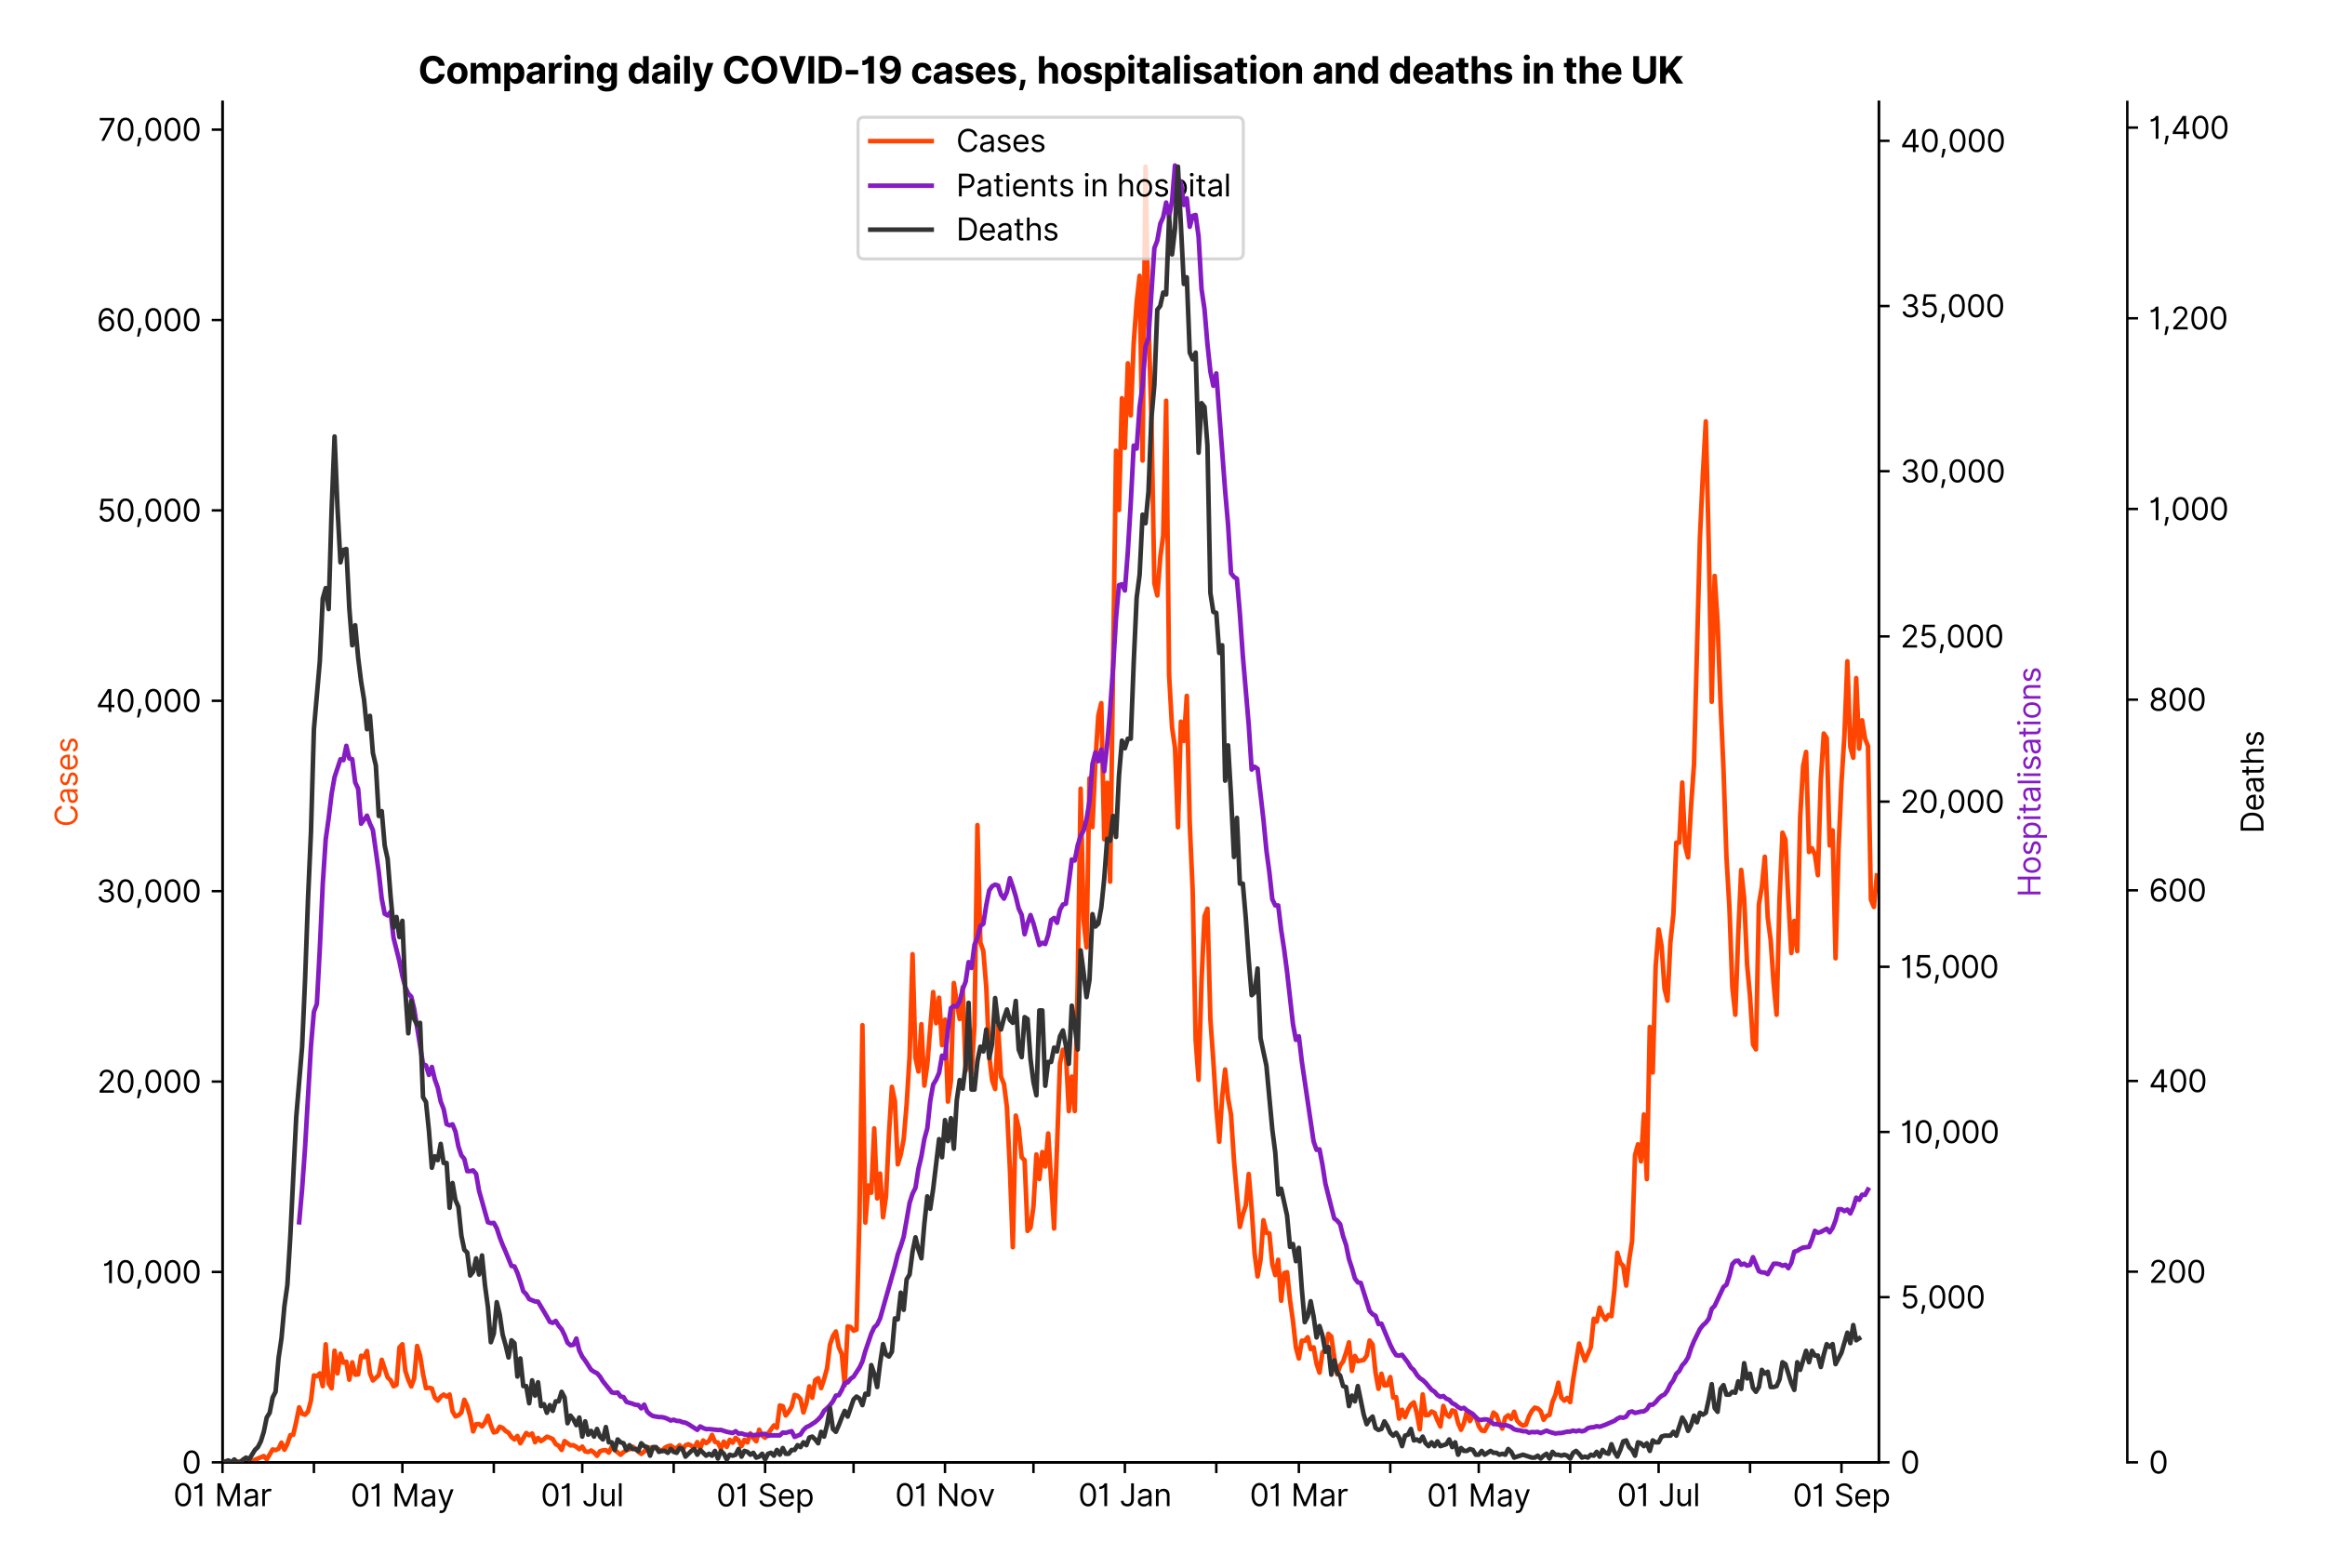 <?xml version="1.0" encoding="utf-8" standalone="no"?>
<!DOCTYPE svg PUBLIC "-//W3C//DTD SVG 1.1//EN"
  "http://www.w3.org/Graphics/SVG/1.1/DTD/svg11.dtd">
<svg version="1.1" viewBox="0 0 757.992 511.234" xmlns="http://www.w3.org/2000/svg" xmlns:xlink="http://www.w3.org/1999/xlink">
 <defs>
  <style type="text/css">*{stroke-linecap:butt;stroke-linejoin:round;}</style>
 </defs>
 <g id="figure_1">
  <g id="patch_1">
   <path d="M 0 511.234 
L 757.992 511.234 
L 757.992 0 
L 0 0 
z
" style="fill:#ffffff;"/>
  </g>
  <g id="axes_1">
   <g id="patch_2">
    <path d="M 72.537 476.745 
L 612.538 476.745 
L 612.538 33.225 
L 72.537 33.225 
z
" style="fill:#ffffff;"/>
   </g>
   <g id="matplotlib.axis_1">
    <g id="xtick_1">
     <g id="line2d_1">
      <defs>
       <path d="M 0 0 
L 0 3.5 
" id="ma19e6bf3bc" style="stroke:#000000;stroke-width:0.8;"/>
      </defs>
      <g>
       <use style="stroke:#000000;stroke-width:0.8;" x="72.537" xlink:href="#ma19e6bf3bc" y="476.745"/>
      </g>
     </g>
     <g id="text_1">
      <!-- 01 Mar -->
      <g transform="translate(56.501 491.018)scale(0.1 -0.1)">
       <defs>
        <path d="M 2000 -64 
Q 1230 -64 806 561 
Q 382 1186 382 2327 
Q 382 3459 809 4088 
Q 1236 4718 2000 4718 
Q 2764 4718 3191 4088 
Q 3618 3459 3618 2327 
Q 3618 1186 3194 561 
Q 2771 -64 2000 -64 
z
M 2000 436 
Q 2509 436 2791 927 
Q 3073 1418 3073 2327 
Q 3073 3234 2789 3730 
Q 2505 4227 2000 4227 
Q 1496 4227 1211 3730 
Q 927 3234 927 2327 
Q 927 1418 1210 927 
Q 1493 436 2000 436 
z
" id="Inter-Regular-30" transform="scale(0.016)"/>
        <path d="M 1973 4655 
L 1973 0 
L 1409 0 
L 1409 3836 
L 1373 3836 
Q 1341 3773 1209 3692 
Q 1077 3611 868 3551 
Q 659 3491 391 3491 
L 391 3964 
Q 661 3964 859 4061 
Q 1057 4159 1190 4291 
Q 1323 4423 1392 4529 
Q 1461 4636 1473 4655 
L 1973 4655 
z
" id="Inter-Regular-31" transform="scale(0.016)"/>
        <path id="Inter-Regular-20" transform="scale(0.016)"/>
        <path d="M 564 4655 
L 1236 4655 
L 2818 791 
L 2873 791 
L 4455 4655 
L 5127 4655 
L 5127 0 
L 4600 0 
L 4600 3536 
L 4555 3536 
L 3100 0 
L 2591 0 
L 1136 3536 
L 1091 3536 
L 1091 0 
L 564 0 
L 564 4655 
z
" id="Inter-Regular-4d" transform="scale(0.016)"/>
        <path d="M 1518 -82 
Q 1186 -82 916 44 
Q 646 170 486 410 
Q 327 650 327 991 
Q 327 1291 445 1478 
Q 564 1666 761 1773 
Q 959 1880 1199 1933 
Q 1439 1986 1682 2018 
Q 2000 2059 2199 2080 
Q 2398 2102 2490 2154 
Q 2582 2207 2582 2336 
L 2582 2355 
Q 2582 2691 2399 2877 
Q 2216 3064 1846 3064 
Q 1461 3064 1243 2895 
Q 1025 2727 936 2536 
L 427 2718 
Q 564 3036 792 3214 
Q 1021 3393 1292 3464 
Q 1564 3536 1827 3536 
Q 1996 3536 2215 3496 
Q 2434 3457 2640 3334 
Q 2846 3211 2982 2963 
Q 3118 2716 3118 2300 
L 3118 0 
L 2582 0 
L 2582 473 
L 2555 473 
Q 2500 359 2373 229 
Q 2246 100 2034 9 
Q 1823 -82 1518 -82 
z
M 1600 400 
Q 1918 400 2137 525 
Q 2357 650 2469 847 
Q 2582 1045 2582 1264 
L 2582 1755 
Q 2548 1714 2433 1681 
Q 2318 1648 2169 1624 
Q 2021 1600 1881 1583 
Q 1741 1566 1655 1555 
Q 1446 1527 1265 1467 
Q 1084 1407 974 1287 
Q 864 1168 864 964 
Q 864 684 1072 542 
Q 1280 400 1600 400 
z
" id="Inter-Regular-61" transform="scale(0.016)"/>
        <path d="M 491 0 
L 491 3491 
L 1009 3491 
L 1009 2964 
L 1046 2964 
Q 1139 3223 1389 3384 
Q 1639 3545 1955 3545 
Q 2100 3545 2209 3511 
Q 2318 3477 2400 3418 
L 2218 2964 
Q 2161 2993 2085 3010 
Q 2009 3027 1909 3027 
Q 1527 3027 1277 2794 
Q 1027 2561 1027 2209 
L 1027 0 
L 491 0 
z
" id="Inter-Regular-72" transform="scale(0.016)"/>
       </defs>
       <use xlink:href="#Inter-Regular-30"/>
       <use x="62.5" xlink:href="#Inter-Regular-31"/>
       <use x="106.676" xlink:href="#Inter-Regular-20"/>
       <use x="134.801" xlink:href="#Inter-Regular-4d"/>
       <use x="225.994" xlink:href="#Inter-Regular-61"/>
       <use x="282.386" xlink:href="#Inter-Regular-72"/>
      </g>
     </g>
    </g>
    <g id="xtick_2">
     <g id="line2d_2">
      <g>
       <use style="stroke:#000000;stroke-width:0.8;" x="102.341" xlink:href="#ma19e6bf3bc" y="476.745"/>
      </g>
     </g>
    </g>
    <g id="xtick_3">
     <g id="line2d_3">
      <g>
       <use style="stroke:#000000;stroke-width:0.8;" x="131.183" xlink:href="#ma19e6bf3bc" y="476.745"/>
      </g>
     </g>
     <g id="text_2">
      <!-- 01 May -->
      <g transform="translate(114.28 491.117)scale(0.1 -0.1)">
       <defs>
        <path d="M 818 -1355 
Q 682 -1355 575 -1333 
Q 468 -1311 427 -1291 
L 564 -818 
Q 857 -893 1053 -814 
Q 1250 -736 1391 -345 
L 1509 -18 
L 218 3491 
L 800 3491 
L 1764 709 
L 1800 709 
L 2764 3491 
L 3346 3491 
L 1846 -564 
Q 1550 -1355 818 -1355 
z
" id="Inter-Regular-79" transform="scale(0.016)"/>
       </defs>
       <use xlink:href="#Inter-Regular-30"/>
       <use x="62.5" xlink:href="#Inter-Regular-31"/>
       <use x="106.676" xlink:href="#Inter-Regular-20"/>
       <use x="134.801" xlink:href="#Inter-Regular-4d"/>
       <use x="225.994" xlink:href="#Inter-Regular-61"/>
       <use x="282.386" xlink:href="#Inter-Regular-79"/>
      </g>
     </g>
    </g>
    <g id="xtick_4">
     <g id="line2d_4">
      <g>
       <use style="stroke:#000000;stroke-width:0.8;" x="160.987" xlink:href="#ma19e6bf3bc" y="476.745"/>
      </g>
     </g>
    </g>
    <g id="xtick_5">
     <g id="line2d_5">
      <g>
       <use style="stroke:#000000;stroke-width:0.8;" x="189.829" xlink:href="#ma19e6bf3bc" y="476.745"/>
      </g>
     </g>
     <g id="text_3">
      <!-- 01 Jul -->
      <g transform="translate(176.285 491.018)scale(0.1 -0.1)">
       <defs>
        <path d="M 2346 4655 
L 2909 4655 
L 2909 1327 
Q 2909 657 2549 296 
Q 2189 -64 1582 -64 
Q 1200 -64 902 76 
Q 605 216 434 475 
Q 264 734 264 1091 
L 818 1091 
Q 818 795 1034 615 
Q 1250 436 1582 436 
Q 1948 436 2147 664 
Q 2346 893 2346 1327 
L 2346 4655 
z
" id="Inter-Regular-4a" transform="scale(0.016)"/>
        <path d="M 2691 1427 
L 2691 3491 
L 3227 3491 
L 3227 0 
L 2691 0 
L 2691 591 
L 2655 591 
Q 2532 325 2273 140 
Q 2014 -45 1618 -45 
Q 1127 -45 809 280 
Q 491 605 491 1273 
L 491 3491 
L 1027 3491 
L 1027 1309 
Q 1027 927 1242 700 
Q 1457 473 1791 473 
Q 1991 473 2199 575 
Q 2407 677 2549 888 
Q 2691 1100 2691 1427 
z
" id="Inter-Regular-75" transform="scale(0.016)"/>
        <path d="M 1027 4655 
L 1027 0 
L 491 0 
L 491 4655 
L 1027 4655 
z
" id="Inter-Regular-6c" transform="scale(0.016)"/>
       </defs>
       <use xlink:href="#Inter-Regular-30"/>
       <use x="62.5" xlink:href="#Inter-Regular-31"/>
       <use x="106.676" xlink:href="#Inter-Regular-20"/>
       <use x="134.801" xlink:href="#Inter-Regular-4a"/>
       <use x="189.063" xlink:href="#Inter-Regular-75"/>
       <use x="247.159" xlink:href="#Inter-Regular-6c"/>
      </g>
     </g>
    </g>
    <g id="xtick_6">
     <g id="line2d_6">
      <g>
       <use style="stroke:#000000;stroke-width:0.8;" x="219.633" xlink:href="#ma19e6bf3bc" y="476.745"/>
      </g>
     </g>
    </g>
    <g id="xtick_7">
     <g id="line2d_7">
      <g>
       <use style="stroke:#000000;stroke-width:0.8;" x="249.436" xlink:href="#ma19e6bf3bc" y="476.745"/>
      </g>
     </g>
     <g id="text_4">
      <!-- 01 Sep -->
      <g transform="translate(233.549 491.117)scale(0.1 -0.1)">
       <defs>
        <path d="M 3109 3491 
Q 3068 3836 2777 4027 
Q 2486 4218 2064 4218 
Q 1600 4218 1318 3999 
Q 1036 3780 1036 3445 
Q 1036 3195 1189 3042 
Q 1343 2889 1553 2803 
Q 1764 2718 1936 2673 
L 2409 2545 
Q 2591 2498 2815 2414 
Q 3039 2330 3244 2185 
Q 3450 2041 3584 1816 
Q 3718 1591 3718 1264 
Q 3718 886 3521 581 
Q 3325 277 2949 97 
Q 2573 -82 2036 -82 
Q 1286 -82 845 272 
Q 405 627 364 1200 
L 946 1200 
Q 968 936 1124 764 
Q 1280 593 1519 510 
Q 1759 427 2036 427 
Q 2359 427 2616 533 
Q 2873 639 3023 828 
Q 3173 1018 3173 1273 
Q 3173 1505 3043 1650 
Q 2914 1795 2702 1886 
Q 2491 1977 2246 2045 
L 1673 2209 
Q 1127 2366 809 2657 
Q 491 2948 491 3418 
Q 491 3809 703 4101 
Q 916 4393 1276 4555 
Q 1636 4718 2082 4718 
Q 2532 4718 2882 4558 
Q 3232 4398 3437 4120 
Q 3643 3843 3655 3491 
L 3109 3491 
z
" id="Inter-Regular-53" transform="scale(0.016)"/>
        <path d="M 1955 -73 
Q 1450 -73 1085 151 
Q 721 375 524 778 
Q 327 1182 327 1718 
Q 327 2255 524 2665 
Q 721 3075 1074 3305 
Q 1427 3536 1900 3536 
Q 2173 3536 2439 3445 
Q 2705 3355 2923 3151 
Q 3141 2948 3270 2614 
Q 3400 2280 3400 1791 
L 3400 1564 
L 866 1564 
Q 884 1005 1183 707 
Q 1482 409 1955 409 
Q 2271 409 2498 545 
Q 2725 682 2827 955 
L 3346 809 
Q 3223 414 2854 170 
Q 2486 -73 1955 -73 
z
M 866 2027 
L 2855 2027 
Q 2855 2470 2595 2762 
Q 2336 3055 1900 3055 
Q 1593 3055 1368 2911 
Q 1143 2768 1013 2533 
Q 884 2298 866 2027 
z
" id="Inter-Regular-65" transform="scale(0.016)"/>
        <path d="M 491 -1309 
L 491 3491 
L 1009 3491 
L 1009 2936 
L 1073 2936 
Q 1132 3027 1237 3169 
Q 1343 3311 1542 3423 
Q 1741 3536 2082 3536 
Q 2523 3536 2859 3315 
Q 3196 3095 3384 2690 
Q 3573 2286 3573 1736 
Q 3573 1182 3384 776 
Q 3196 370 2861 148 
Q 2527 -73 2091 -73 
Q 1755 -73 1552 39 
Q 1350 152 1241 296 
Q 1132 441 1073 536 
L 1027 536 
L 1027 -1309 
L 491 -1309 
z
M 1018 1745 
Q 1018 1152 1276 780 
Q 1534 409 2018 409 
Q 2355 409 2581 587 
Q 2807 766 2921 1069 
Q 3036 1373 3036 1745 
Q 3036 2114 2923 2410 
Q 2811 2707 2585 2881 
Q 2359 3055 2018 3055 
Q 1527 3055 1272 2693 
Q 1018 2332 1018 1745 
z
" id="Inter-Regular-70" transform="scale(0.016)"/>
       </defs>
       <use xlink:href="#Inter-Regular-30"/>
       <use x="62.5" xlink:href="#Inter-Regular-31"/>
       <use x="106.676" xlink:href="#Inter-Regular-20"/>
       <use x="134.801" xlink:href="#Inter-Regular-53"/>
       <use x="198.58" xlink:href="#Inter-Regular-65"/>
       <use x="256.818" xlink:href="#Inter-Regular-70"/>
      </g>
     </g>
    </g>
    <g id="xtick_8">
     <g id="line2d_8">
      <g>
       <use style="stroke:#000000;stroke-width:0.8;" x="278.279" xlink:href="#ma19e6bf3bc" y="476.745"/>
      </g>
     </g>
    </g>
    <g id="xtick_9">
     <g id="line2d_9">
      <g>
       <use style="stroke:#000000;stroke-width:0.8;" x="308.082" xlink:href="#ma19e6bf3bc" y="476.745"/>
      </g>
     </g>
     <g id="text_5">
      <!-- 01 Nov -->
      <g transform="translate(291.811 491.018)scale(0.1 -0.1)">
       <defs>
        <path d="M 4255 4655 
L 4255 0 
L 3709 0 
L 1173 3655 
L 1127 3655 
L 1127 0 
L 564 0 
L 564 4655 
L 1109 4655 
L 3655 991 
L 3700 991 
L 3700 4655 
L 4255 4655 
z
" id="Inter-Regular-4e" transform="scale(0.016)"/>
        <path d="M 1909 -73 
Q 1436 -73 1080 152 
Q 725 377 526 781 
Q 327 1186 327 1727 
Q 327 2273 526 2679 
Q 725 3086 1080 3311 
Q 1436 3536 1909 3536 
Q 2382 3536 2737 3311 
Q 3093 3086 3292 2679 
Q 3491 2273 3491 1727 
Q 3491 1186 3292 781 
Q 3093 377 2737 152 
Q 2382 -73 1909 -73 
z
M 1909 409 
Q 2268 409 2500 593 
Q 2732 777 2843 1077 
Q 2955 1377 2955 1727 
Q 2955 2077 2843 2379 
Q 2732 2682 2500 2868 
Q 2268 3055 1909 3055 
Q 1550 3055 1318 2868 
Q 1086 2682 975 2379 
Q 864 2077 864 1727 
Q 864 1377 975 1077 
Q 1086 777 1318 593 
Q 1550 409 1909 409 
z
" id="Inter-Regular-6f" transform="scale(0.016)"/>
        <path d="M 3346 3491 
L 2055 0 
L 1509 0 
L 218 3491 
L 800 3491 
L 1764 709 
L 1800 709 
L 2764 3491 
L 3346 3491 
z
" id="Inter-Regular-76" transform="scale(0.016)"/>
       </defs>
       <use xlink:href="#Inter-Regular-30"/>
       <use x="62.5" xlink:href="#Inter-Regular-31"/>
       <use x="106.676" xlink:href="#Inter-Regular-20"/>
       <use x="134.801" xlink:href="#Inter-Regular-4e"/>
       <use x="210.085" xlink:href="#Inter-Regular-6f"/>
       <use x="269.744" xlink:href="#Inter-Regular-76"/>
      </g>
     </g>
    </g>
    <g id="xtick_10">
     <g id="line2d_10">
      <g>
       <use style="stroke:#000000;stroke-width:0.8;" x="336.925" xlink:href="#ma19e6bf3bc" y="476.745"/>
      </g>
     </g>
    </g>
    <g id="xtick_11">
     <g id="line2d_11">
      <g>
       <use style="stroke:#000000;stroke-width:0.8;" x="366.728" xlink:href="#ma19e6bf3bc" y="476.745"/>
      </g>
     </g>
     <g id="text_6">
      <!-- 01 Jan -->
      <g transform="translate(351.529 491.018)scale(0.1 -0.1)">
       <defs>
        <path d="M 1027 2100 
L 1027 0 
L 491 0 
L 491 3491 
L 1009 3491 
L 1009 2945 
L 1055 2945 
Q 1177 3211 1427 3373 
Q 1677 3536 2073 3536 
Q 2602 3536 2928 3211 
Q 3255 2886 3255 2218 
L 3255 0 
L 2718 0 
L 2718 2182 
Q 2718 2593 2504 2824 
Q 2291 3055 1918 3055 
Q 1534 3055 1280 2806 
Q 1027 2557 1027 2100 
z
" id="Inter-Regular-6e" transform="scale(0.016)"/>
       </defs>
       <use xlink:href="#Inter-Regular-30"/>
       <use x="62.5" xlink:href="#Inter-Regular-31"/>
       <use x="106.676" xlink:href="#Inter-Regular-20"/>
       <use x="134.801" xlink:href="#Inter-Regular-4a"/>
       <use x="189.063" xlink:href="#Inter-Regular-61"/>
       <use x="245.455" xlink:href="#Inter-Regular-6e"/>
      </g>
     </g>
    </g>
    <g id="xtick_12">
     <g id="line2d_12">
      <g>
       <use style="stroke:#000000;stroke-width:0.8;" x="396.532" xlink:href="#ma19e6bf3bc" y="476.745"/>
      </g>
     </g>
    </g>
    <g id="xtick_13">
     <g id="line2d_13">
      <g>
       <use style="stroke:#000000;stroke-width:0.8;" x="423.451" xlink:href="#ma19e6bf3bc" y="476.745"/>
      </g>
     </g>
     <g id="text_7">
      <!-- 01 Mar -->
      <g transform="translate(407.415 491.018)scale(0.1 -0.1)">
       <use xlink:href="#Inter-Regular-30"/>
       <use x="62.5" xlink:href="#Inter-Regular-31"/>
       <use x="106.676" xlink:href="#Inter-Regular-20"/>
       <use x="134.801" xlink:href="#Inter-Regular-4d"/>
       <use x="225.994" xlink:href="#Inter-Regular-61"/>
       <use x="282.386" xlink:href="#Inter-Regular-72"/>
      </g>
     </g>
    </g>
    <g id="xtick_14">
     <g id="line2d_14">
      <g>
       <use style="stroke:#000000;stroke-width:0.8;" x="453.255" xlink:href="#ma19e6bf3bc" y="476.745"/>
      </g>
     </g>
    </g>
    <g id="xtick_15">
     <g id="line2d_15">
      <g>
       <use style="stroke:#000000;stroke-width:0.8;" x="482.097" xlink:href="#ma19e6bf3bc" y="476.745"/>
      </g>
     </g>
     <g id="text_8">
      <!-- 01 May -->
      <g transform="translate(465.194 491.117)scale(0.1 -0.1)">
       <use xlink:href="#Inter-Regular-30"/>
       <use x="62.5" xlink:href="#Inter-Regular-31"/>
       <use x="106.676" xlink:href="#Inter-Regular-20"/>
       <use x="134.801" xlink:href="#Inter-Regular-4d"/>
       <use x="225.994" xlink:href="#Inter-Regular-61"/>
       <use x="282.386" xlink:href="#Inter-Regular-79"/>
      </g>
     </g>
    </g>
    <g id="xtick_16">
     <g id="line2d_16">
      <g>
       <use style="stroke:#000000;stroke-width:0.8;" x="511.901" xlink:href="#ma19e6bf3bc" y="476.745"/>
      </g>
     </g>
    </g>
    <g id="xtick_17">
     <g id="line2d_17">
      <g>
       <use style="stroke:#000000;stroke-width:0.8;" x="540.743" xlink:href="#ma19e6bf3bc" y="476.745"/>
      </g>
     </g>
     <g id="text_9">
      <!-- 01 Jul -->
      <g transform="translate(527.199 491.018)scale(0.1 -0.1)">
       <use xlink:href="#Inter-Regular-30"/>
       <use x="62.5" xlink:href="#Inter-Regular-31"/>
       <use x="106.676" xlink:href="#Inter-Regular-20"/>
       <use x="134.801" xlink:href="#Inter-Regular-4a"/>
       <use x="189.063" xlink:href="#Inter-Regular-75"/>
       <use x="247.159" xlink:href="#Inter-Regular-6c"/>
      </g>
     </g>
    </g>
    <g id="xtick_18">
     <g id="line2d_18">
      <g>
       <use style="stroke:#000000;stroke-width:0.8;" x="570.547" xlink:href="#ma19e6bf3bc" y="476.745"/>
      </g>
     </g>
    </g>
    <g id="xtick_19">
     <g id="line2d_19">
      <g>
       <use style="stroke:#000000;stroke-width:0.8;" x="600.35" xlink:href="#ma19e6bf3bc" y="476.745"/>
      </g>
     </g>
     <g id="text_10">
      <!-- 01 Sep -->
      <g transform="translate(584.463 491.117)scale(0.1 -0.1)">
       <use xlink:href="#Inter-Regular-30"/>
       <use x="62.5" xlink:href="#Inter-Regular-31"/>
       <use x="106.676" xlink:href="#Inter-Regular-20"/>
       <use x="134.801" xlink:href="#Inter-Regular-53"/>
       <use x="198.58" xlink:href="#Inter-Regular-65"/>
       <use x="256.818" xlink:href="#Inter-Regular-70"/>
      </g>
     </g>
    </g>
   </g>
   <g id="matplotlib.axis_2">
    <g id="ytick_1">
     <g id="line2d_20">
      <defs>
       <path d="M 0 0 
L -3.5 0 
" id="ma8e1aeb107" style="stroke:#000000;stroke-width:0.8;"/>
      </defs>
      <g>
       <use style="stroke:#000000;stroke-width:0.8;" x="72.537" xlink:href="#ma8e1aeb107" y="476.745"/>
      </g>
     </g>
     <g id="text_11">
      <!-- 0 -->
      <g transform="translate(59.288 480.382)scale(0.1 -0.1)">
       <use xlink:href="#Inter-Regular-30"/>
      </g>
     </g>
    </g>
    <g id="ytick_2">
     <g id="line2d_21">
      <g>
       <use style="stroke:#000000;stroke-width:0.8;" x="72.537" xlink:href="#ma8e1aeb107" y="414.676"/>
      </g>
     </g>
     <g id="text_12">
      <!-- 10,000 -->
      <g transform="translate(33.322 418.312)scale(0.1 -0.1)">
       <defs>
        <path d="M 1291 636 
L 1255 391 
Q 1216 132 1137 -163 
Q 1059 -459 975 -720 
Q 891 -982 836 -1136 
L 427 -1136 
Q 457 -991 504 -752 
Q 552 -514 601 -219 
Q 650 75 682 382 
L 709 636 
L 1291 636 
z
" id="Inter-Regular-2c" transform="scale(0.016)"/>
       </defs>
       <use xlink:href="#Inter-Regular-31"/>
       <use x="44.176" xlink:href="#Inter-Regular-30"/>
       <use x="106.676" xlink:href="#Inter-Regular-2c"/>
       <use x="134.659" xlink:href="#Inter-Regular-30"/>
       <use x="197.159" xlink:href="#Inter-Regular-30"/>
       <use x="259.659" xlink:href="#Inter-Regular-30"/>
      </g>
     </g>
    </g>
    <g id="ytick_3">
     <g id="line2d_22">
      <g>
       <use style="stroke:#000000;stroke-width:0.8;" x="72.537" xlink:href="#ma8e1aeb107" y="352.606"/>
      </g>
     </g>
     <g id="text_13">
      <!-- 20,000 -->
      <g transform="translate(31.688 356.243)scale(0.1 -0.1)">
       <defs>
        <path d="M 482 0 
L 482 409 
L 2018 2091 
Q 2289 2386 2464 2605 
Q 2639 2825 2724 3019 
Q 2809 3214 2809 3427 
Q 2809 3795 2553 4011 
Q 2298 4227 1918 4227 
Q 1514 4227 1275 3985 
Q 1036 3743 1036 3345 
L 500 3345 
Q 500 3755 688 4064 
Q 877 4373 1203 4545 
Q 1530 4718 1936 4718 
Q 2346 4718 2661 4545 
Q 2977 4373 3156 4079 
Q 3336 3786 3336 3427 
Q 3336 3170 3244 2926 
Q 3152 2682 2926 2383 
Q 2700 2084 2300 1655 
L 1255 536 
L 1255 500 
L 3418 500 
L 3418 0 
L 482 0 
z
" id="Inter-Regular-32" transform="scale(0.016)"/>
       </defs>
       <use xlink:href="#Inter-Regular-32"/>
       <use x="60.511" xlink:href="#Inter-Regular-30"/>
       <use x="123.011" xlink:href="#Inter-Regular-2c"/>
       <use x="150.994" xlink:href="#Inter-Regular-30"/>
       <use x="213.494" xlink:href="#Inter-Regular-30"/>
       <use x="275.994" xlink:href="#Inter-Regular-30"/>
      </g>
     </g>
    </g>
    <g id="ytick_4">
     <g id="line2d_23">
      <g>
       <use style="stroke:#000000;stroke-width:0.8;" x="72.537" xlink:href="#ma8e1aeb107" y="290.537"/>
      </g>
     </g>
     <g id="text_14">
      <!-- 30,000 -->
      <g transform="translate(31.375 294.174)scale(0.1 -0.1)">
       <defs>
        <path d="M 2055 -64 
Q 1605 -64 1253 90 
Q 902 245 696 521 
Q 491 798 473 1164 
L 1046 1164 
Q 1071 827 1356 631 
Q 1641 436 2046 436 
Q 2493 436 2783 664 
Q 3073 893 3073 1264 
Q 3073 1650 2787 1893 
Q 2502 2136 1973 2136 
L 1600 2136 
L 1600 2636 
L 1973 2636 
Q 2386 2636 2647 2856 
Q 2909 3077 2909 3445 
Q 2909 3798 2679 4012 
Q 2450 4227 2064 4227 
Q 1823 4227 1610 4139 
Q 1398 4052 1264 3887 
Q 1130 3723 1118 3491 
L 573 3491 
Q 586 3857 793 4133 
Q 1000 4409 1335 4563 
Q 1671 4718 2073 4718 
Q 2505 4718 2814 4544 
Q 3123 4370 3289 4086 
Q 3455 3802 3455 3473 
Q 3455 3080 3249 2802 
Q 3043 2525 2691 2418 
L 2691 2382 
Q 3132 2309 3379 2008 
Q 3627 1707 3627 1264 
Q 3627 884 3421 583 
Q 3216 282 2861 109 
Q 2507 -64 2055 -64 
z
" id="Inter-Regular-33" transform="scale(0.016)"/>
       </defs>
       <use xlink:href="#Inter-Regular-33"/>
       <use x="63.636" xlink:href="#Inter-Regular-30"/>
       <use x="126.136" xlink:href="#Inter-Regular-2c"/>
       <use x="154.119" xlink:href="#Inter-Regular-30"/>
       <use x="216.619" xlink:href="#Inter-Regular-30"/>
       <use x="279.119" xlink:href="#Inter-Regular-30"/>
      </g>
     </g>
    </g>
    <g id="ytick_5">
     <g id="line2d_24">
      <g>
       <use style="stroke:#000000;stroke-width:0.8;" x="72.537" xlink:href="#ma8e1aeb107" y="228.468"/>
      </g>
     </g>
     <g id="text_15">
      <!-- 40,000 -->
      <g transform="translate(31.319 232.105)scale(0.1 -0.1)">
       <defs>
        <path d="M 373 955 
L 373 1418 
L 2418 4655 
L 3100 4655 
L 3100 1455 
L 3736 1455 
L 3736 955 
L 3100 955 
L 3100 0 
L 2564 0 
L 2564 955 
L 373 955 
z
M 2564 1455 
L 2564 3936 
L 2527 3936 
L 982 1491 
L 982 1455 
L 2564 1455 
z
" id="Inter-Regular-34" transform="scale(0.016)"/>
       </defs>
       <use xlink:href="#Inter-Regular-34"/>
       <use x="64.205" xlink:href="#Inter-Regular-30"/>
       <use x="126.705" xlink:href="#Inter-Regular-2c"/>
       <use x="154.688" xlink:href="#Inter-Regular-30"/>
       <use x="217.188" xlink:href="#Inter-Regular-30"/>
       <use x="279.688" xlink:href="#Inter-Regular-30"/>
      </g>
     </g>
    </g>
    <g id="ytick_6">
     <g id="line2d_25">
      <g>
       <use style="stroke:#000000;stroke-width:0.8;" x="72.537" xlink:href="#ma8e1aeb107" y="166.399"/>
      </g>
     </g>
     <g id="text_16">
      <!-- 50,000 -->
      <g transform="translate(31.659 170.035)scale(0.1 -0.1)">
       <defs>
        <path d="M 1936 -64 
Q 1536 -64 1216 95 
Q 896 255 702 532 
Q 509 809 491 1164 
L 1036 1164 
Q 1068 848 1324 642 
Q 1580 436 1936 436 
Q 2223 436 2447 570 
Q 2671 705 2799 940 
Q 2927 1175 2927 1473 
Q 2927 1777 2794 2017 
Q 2661 2257 2429 2395 
Q 2198 2534 1900 2536 
Q 1686 2539 1461 2472 
Q 1236 2405 1091 2300 
L 564 2364 
L 846 4655 
L 3264 4655 
L 3264 4155 
L 1318 4155 
L 1155 2782 
L 1182 2782 
Q 1325 2895 1541 2970 
Q 1757 3045 1991 3045 
Q 2418 3045 2753 2842 
Q 3089 2639 3281 2286 
Q 3473 1934 3473 1482 
Q 3473 1036 3274 687 
Q 3075 339 2727 137 
Q 2380 -64 1936 -64 
z
" id="Inter-Regular-35" transform="scale(0.016)"/>
       </defs>
       <use xlink:href="#Inter-Regular-35"/>
       <use x="60.795" xlink:href="#Inter-Regular-30"/>
       <use x="123.295" xlink:href="#Inter-Regular-2c"/>
       <use x="151.278" xlink:href="#Inter-Regular-30"/>
       <use x="213.778" xlink:href="#Inter-Regular-30"/>
       <use x="276.278" xlink:href="#Inter-Regular-30"/>
      </g>
     </g>
    </g>
    <g id="ytick_7">
     <g id="line2d_26">
      <g>
       <use style="stroke:#000000;stroke-width:0.8;" x="72.537" xlink:href="#ma8e1aeb107" y="104.329"/>
      </g>
     </g>
     <g id="text_17">
      <!-- 60,000 -->
      <g transform="translate(31.503 107.966)scale(0.1 -0.1)">
       <defs>
        <path d="M 2027 -64 
Q 1741 -59 1454 45 
Q 1168 150 932 399 
Q 696 648 552 1074 
Q 409 1500 409 2145 
Q 409 3386 861 4056 
Q 1314 4727 2100 4727 
Q 2686 4727 3073 4384 
Q 3461 4041 3546 3491 
L 2991 3491 
Q 2914 3811 2691 4019 
Q 2468 4227 2100 4227 
Q 1559 4227 1249 3755 
Q 939 3284 936 2427 
L 973 2427 
Q 1164 2716 1461 2880 
Q 1759 3045 2118 3045 
Q 2518 3045 2850 2846 
Q 3182 2648 3382 2299 
Q 3582 1950 3582 1500 
Q 3582 1068 3389 710 
Q 3196 352 2847 142 
Q 2498 -68 2027 -64 
z
M 2027 436 
Q 2314 436 2542 579 
Q 2771 723 2903 964 
Q 3036 1205 3036 1500 
Q 3036 1789 2908 2026 
Q 2780 2264 2556 2404 
Q 2332 2545 2046 2545 
Q 1757 2545 1525 2397 
Q 1293 2250 1157 2010 
Q 1021 1770 1018 1491 
Q 1018 1214 1149 973 
Q 1280 732 1508 584 
Q 1736 436 2027 436 
z
" id="Inter-Regular-36" transform="scale(0.016)"/>
       </defs>
       <use xlink:href="#Inter-Regular-36"/>
       <use x="62.358" xlink:href="#Inter-Regular-30"/>
       <use x="124.858" xlink:href="#Inter-Regular-2c"/>
       <use x="152.841" xlink:href="#Inter-Regular-30"/>
       <use x="215.341" xlink:href="#Inter-Regular-30"/>
       <use x="277.841" xlink:href="#Inter-Regular-30"/>
      </g>
     </g>
    </g>
    <g id="ytick_8">
     <g id="line2d_27">
      <g>
       <use style="stroke:#000000;stroke-width:0.8;" x="72.537" xlink:href="#ma8e1aeb107" y="42.26"/>
      </g>
     </g>
     <g id="text_18">
      <!-- 70,000 -->
      <g transform="translate(32.028 45.897)scale(0.1 -0.1)">
       <defs>
        <path d="M 627 0 
L 2709 4118 
L 2709 4155 
L 309 4155 
L 309 4655 
L 3291 4655 
L 3291 4127 
L 1218 0 
L 627 0 
z
" id="Inter-Regular-37" transform="scale(0.016)"/>
       </defs>
       <use xlink:href="#Inter-Regular-37"/>
       <use x="57.102" xlink:href="#Inter-Regular-30"/>
       <use x="119.602" xlink:href="#Inter-Regular-2c"/>
       <use x="147.585" xlink:href="#Inter-Regular-30"/>
       <use x="210.085" xlink:href="#Inter-Regular-30"/>
       <use x="272.585" xlink:href="#Inter-Regular-30"/>
      </g>
     </g>
    </g>
    <g id="text_19">
     <!-- Cases -->
     <g style="fill:#ff4500;" transform="translate(25.273 269.581)rotate(-90)scale(0.1 -0.1)">
      <defs>
       <path d="M 4309 3200 
L 3746 3200 
Q 3677 3523 3484 3743 
Q 3291 3964 3018 4077 
Q 2746 4191 2436 4191 
Q 2014 4191 1672 3977 
Q 1330 3764 1128 3348 
Q 927 2932 927 2327 
Q 927 1723 1128 1307 
Q 1330 891 1672 677 
Q 2014 464 2436 464 
Q 2746 464 3018 577 
Q 3291 691 3484 911 
Q 3677 1132 3746 1455 
L 4309 1455 
Q 4223 977 3957 637 
Q 3691 298 3298 117 
Q 2905 -64 2436 -64 
Q 1841 -64 1377 227 
Q 914 518 648 1054 
Q 382 1591 382 2327 
Q 382 3064 648 3600 
Q 914 4136 1377 4427 
Q 1841 4718 2436 4718 
Q 2905 4718 3298 4537 
Q 3691 4357 3957 4017 
Q 4223 3677 4309 3200 
z
" id="Inter-Regular-43" transform="scale(0.016)"/>
       <path d="M 2964 2709 
L 2482 2573 
Q 2411 2755 2245 2914 
Q 2080 3073 1727 3073 
Q 1407 3073 1194 2926 
Q 982 2780 982 2555 
Q 982 2355 1127 2239 
Q 1273 2123 1582 2045 
L 2100 1918 
Q 3027 1691 3027 973 
Q 3027 673 2855 436 
Q 2684 200 2377 63 
Q 2071 -73 1664 -73 
Q 1130 -73 780 159 
Q 430 391 336 836 
L 846 964 
Q 989 400 1655 400 
Q 2030 400 2251 560 
Q 2473 720 2473 945 
Q 2473 1316 1955 1436 
L 1373 1573 
Q 893 1686 669 1926 
Q 446 2166 446 2527 
Q 446 2823 613 3050 
Q 780 3277 1069 3406 
Q 1359 3536 1727 3536 
Q 2246 3536 2542 3309 
Q 2839 3082 2964 2709 
z
" id="Inter-Regular-73" transform="scale(0.016)"/>
      </defs>
      <use xlink:href="#Inter-Regular-43"/>
      <use x="72.727" xlink:href="#Inter-Regular-61"/>
      <use x="129.119" xlink:href="#Inter-Regular-73"/>
      <use x="181.392" xlink:href="#Inter-Regular-65"/>
      <use x="239.631" xlink:href="#Inter-Regular-73"/>
     </g>
    </g>
   </g>
   <g id="line2d_28">
    <path clip-path="url(#p9ec87b584f)" d="M 43.695 476.733 
L 52.348 476.739 
L 57.155 476.745 
L 74.46 476.677 
L 75.422 476.534 
L 76.383 476.565 
L 79.267 476.342 
L 81.19 476.422 
L 82.152 476.23 
L 83.113 475.913 
L 85.036 475.106 
L 85.997 474.697 
L 86.959 475.802 
L 88.881 472.549 
L 89.843 472.754 
L 90.804 472.313 
L 91.766 470.321 
L 92.727 472.617 
L 93.688 470.743 
L 94.65 467.888 
L 95.611 467.733 
L 96.573 463.53 
L 97.534 458.807 
L 98.496 460.88 
L 99.457 461.215 
L 100.418 460.204 
L 101.38 456.572 
L 102.341 448.398 
L 103.303 448.677 
L 104.264 447.746 
L 105.225 451.917 
L 106.187 438.268 
L 107.148 451.03 
L 108.11 452.612 
L 109.071 440.341 
L 110.032 447.728 
L 110.994 441.328 
L 111.955 444.258 
L 112.917 443.923 
L 113.878 449.795 
L 114.839 444.146 
L 115.801 448.162 
L 116.762 448.081 
L 117.724 441.992 
L 118.685 442.446 
L 119.646 440.434 
L 120.608 447.721 
L 121.569 450.049 
L 123.492 448.299 
L 124.454 443.314 
L 126.376 449.043 
L 127.338 449.993 
L 128.299 451.942 
L 129.261 451.446 
L 130.222 439.305 
L 131.183 438.256 
L 132.145 446.915 
L 133.106 449.813 
L 134.068 452.01 
L 135.029 449.397 
L 135.99 438.814 
L 136.952 441.899 
L 137.913 447.889 
L 138.875 452.563 
L 139.836 452.395 
L 140.797 452.681 
L 141.759 455.623 
L 142.72 456.622 
L 143.682 455.356 
L 144.643 454.648 
L 145.604 455.325 
L 146.566 454.636 
L 147.527 460.086 
L 148.489 461.774 
L 149.45 461.401 
L 150.412 460.514 
L 151.373 456.343 
L 152.334 458.379 
L 153.296 461.793 
L 154.257 466.659 
L 155.219 464.306 
L 156.18 464.25 
L 157.141 465.033 
L 158.103 463.741 
L 159.064 461.569 
L 160.026 464.728 
L 160.987 467 
L 161.948 466.733 
L 162.91 465.132 
L 163.871 465.541 
L 164.833 466.504 
L 165.794 467.081 
L 166.755 468.515 
L 167.717 469.266 
L 168.678 468.136 
L 169.64 470.519 
L 171.562 467.18 
L 172.524 467.9 
L 173.485 467.348 
L 174.447 470.19 
L 175.408 468.806 
L 176.37 469.824 
L 177.331 469.185 
L 178.292 468.39 
L 179.254 468.707 
L 180.215 469.166 
L 181.177 470.799 
L 182.138 471.32 
L 183.099 472.692 
L 184.061 469.806 
L 185.984 471.221 
L 186.945 471.153 
L 187.906 471.686 
L 188.868 472.468 
L 189.829 471.599 
L 190.791 473.17 
L 191.752 473.368 
L 192.713 472.872 
L 193.675 473.542 
L 194.636 474.616 
L 195.598 473.139 
L 196.559 472.835 
L 197.52 472.76 
L 198.482 473.567 
L 199.443 471.655 
L 200.405 472.71 
L 202.328 474.275 
L 203.289 473.406 
L 204.25 472.76 
L 205.212 472.481 
L 206.173 471.612 
L 207.135 472.239 
L 208.096 473.288 
L 209.057 473.983 
L 210.019 473.269 
L 210.98 471.972 
L 212.903 471.984 
L 213.864 472.121 
L 214.826 472.493 
L 215.787 473.139 
L 216.749 472.009 
L 217.71 471.494 
L 218.671 471.283 
L 219.633 472.022 
L 220.594 472.127 
L 221.556 471.171 
L 222.517 472.586 
L 223.478 471.208 
L 224.44 470.848 
L 225.401 471.339 
L 226.363 472.04 
L 227.324 470.153 
L 228.286 472.152 
L 229.247 469.619 
L 230.208 470.482 
L 231.17 469.737 
L 232.131 467.801 
L 233.093 470.06 
L 234.054 470.29 
L 235.015 472.319 
L 235.977 469.986 
L 236.938 471.705 
L 237.9 469.408 
L 238.861 470.333 
L 239.822 468.75 
L 240.784 469.545 
L 241.745 471.45 
L 242.707 469.396 
L 243.668 470.24 
L 244.629 467.298 
L 245.591 468.825 
L 246.552 469.868 
L 247.514 466.1 
L 248.475 468.018 
L 249.436 468.707 
L 252.321 464.704 
L 253.282 465.492 
L 254.244 458.199 
L 255.205 458.447 
L 256.166 461.476 
L 257.128 460.241 
L 258.089 458.627 
L 259.051 454.779 
L 260.012 455.039 
L 260.973 456.076 
L 261.935 460.477 
L 262.896 457.472 
L 263.858 451.973 
L 264.819 455.672 
L 265.78 449.919 
L 266.742 449.298 
L 267.703 452.544 
L 268.665 449.633 
L 269.626 446.17 
L 270.587 438.399 
L 271.549 435.568 
L 272.51 434.079 
L 273.472 439.243 
L 274.433 441.409 
L 275.394 451.644 
L 276.356 432.409 
L 277.317 432.626 
L 278.279 433.83 
L 279.24 433.495 
L 280.202 396.849 
L 281.163 334.228 
L 282.124 398.575 
L 283.086 386.484 
L 284.047 388.842 
L 285.009 367.876 
L 285.97 390.692 
L 286.931 382.611 
L 287.893 396.849 
L 288.854 390.022 
L 289.816 369.775 
L 290.777 354.32 
L 291.738 358.938 
L 292.7 379.607 
L 293.661 376.373 
L 294.623 371.339 
L 295.584 360.03 
L 296.545 344.345 
L 297.507 311.095 
L 298.468 344.897 
L 299.43 349.317 
L 300.391 333.911 
L 301.352 353.91 
L 302.314 347.082 
L 304.237 323.428 
L 305.198 333.582 
L 306.16 325.265 
L 307.121 340.72 
L 308.082 332.409 
L 309.044 359.124 
L 310.005 352.495 
L 310.967 320.473 
L 311.928 326.904 
L 312.889 332.204 
L 313.851 321.839 
L 314.812 349.056 
L 315.774 344.227 
L 316.735 350.049 
L 317.696 334.296 
L 318.658 268.999 
L 319.619 307.29 
L 320.581 310.027 
L 321.542 321.808 
L 322.503 344.146 
L 323.465 352.29 
L 324.426 355.033 
L 325.388 334.513 
L 326.349 351.042 
L 327.31 353.382 
L 328.272 360.911 
L 329.233 380.848 
L 330.195 406.613 
L 331.156 363.698 
L 332.118 367.782 
L 333.079 377.298 
L 334.04 378.235 
L 335.002 401.3 
L 335.963 400.214 
L 336.925 393.386 
L 337.886 376.379 
L 338.847 384.392 
L 339.809 375.585 
L 340.77 380.296 
L 341.732 369.539 
L 343.654 400.512 
L 345.577 346.623 
L 346.539 342.228 
L 347.5 343.284 
L 348.461 362.246 
L 349.423 350.974 
L 350.384 362.227 
L 351.346 320.573 
L 352.307 257.125 
L 353.268 299.804 
L 354.23 308.835 
L 355.191 253.743 
L 356.153 269.657 
L 357.114 248.305 
L 358.076 233.204 
L 359.037 229.231 
L 359.998 273.623 
L 360.96 255.214 
L 361.921 287.428 
L 363.844 146.94 
L 364.805 166.256 
L 365.767 129.827 
L 366.728 146.009 
L 367.69 118.45 
L 368.651 135.426 
L 369.612 111.877 
L 370.574 98.644 
L 371.535 89.917 
L 372.497 150.149 
L 373.458 54.345 
L 374.419 104.72 
L 375.381 135.736 
L 376.342 190.177 
L 377.304 194.125 
L 378.265 181.761 
L 379.226 174.579 
L 380.188 130.641 
L 381.149 220.113 
L 382.111 237.17 
L 383.072 243.768 
L 384.034 269.713 
L 384.995 235.265 
L 385.956 241.552 
L 386.918 226.848 
L 387.879 268.49 
L 388.841 290.512 
L 389.802 338.982 
L 390.763 352.054 
L 391.725 319.66 
L 392.686 298.73 
L 393.648 296.254 
L 394.609 332.279 
L 395.57 345.853 
L 396.532 361.253 
L 397.493 372.22 
L 398.455 357.56 
L 399.416 348.671 
L 400.377 358.106 
L 401.339 363.394 
L 402.3 378.396 
L 404.223 400.003 
L 405.184 395.974 
L 406.146 392.989 
L 407.107 382.747 
L 408.069 394.143 
L 409.03 408.643 
L 409.992 416.134 
L 410.953 410.796 
L 411.914 397.805 
L 412.876 401.908 
L 413.837 402.094 
L 414.799 412.156 
L 415.76 415.706 
L 416.721 410.697 
L 417.683 424.054 
L 418.644 415.061 
L 419.606 414.769 
L 420.567 423.843 
L 421.528 430.603 
L 422.49 439.286 
L 423.451 442.886 
L 424.413 437.077 
L 425.374 437.114 
L 426.335 435.947 
L 427.297 439.832 
L 428.258 439.255 
L 429.22 444.612 
L 430.181 447.498 
L 431.142 440.956 
L 432.104 439.963 
L 433.065 434.83 
L 434.027 435.723 
L 434.988 442.396 
L 435.95 448.081 
L 436.911 445.158 
L 437.872 443.886 
L 438.834 441.006 
L 439.795 437.623 
L 440.757 446.939 
L 441.718 442.067 
L 442.679 443.774 
L 444.602 443.358 
L 445.564 441.955 
L 446.525 437.039 
L 447.486 438.343 
L 448.448 447.479 
L 449.409 452.774 
L 450.371 447.858 
L 451.332 451.669 
L 452.293 451.595 
L 453.255 448.944 
L 454.216 455.629 
L 455.178 455.499 
L 456.139 462.488 
L 457.1 459.601 
L 458.062 461.979 
L 459.023 459.595 
L 459.985 457.938 
L 460.946 457.193 
L 461.908 460.675 
L 462.869 466.007 
L 463.83 454.599 
L 464.792 461.401 
L 465.753 461.284 
L 466.715 460.16 
L 467.676 460.632 
L 468.637 463.053 
L 469.599 465.064 
L 470.56 458.354 
L 471.522 461.079 
L 472.483 461.873 
L 473.444 459.806 
L 474.406 460.123 
L 475.367 463.953 
L 476.329 466.119 
L 477.29 463.934 
L 478.251 460.079 
L 479.213 463.301 
L 480.174 461.569 
L 481.136 461.966 
L 482.097 464.908 
L 483.058 466.373 
L 484.02 466.51 
L 484.981 464.666 
L 485.943 463.437 
L 486.904 460.526 
L 487.866 461.29 
L 488.827 464.039 
L 489.788 465.759 
L 490.75 462.115 
L 491.711 461.389 
L 492.673 462.568 
L 493.634 460.253 
L 494.595 463.133 
L 495.557 464.164 
L 496.518 464.79 
L 497.48 464.461 
L 498.441 461.774 
L 499.402 460.011 
L 500.364 458.906 
L 501.325 459.186 
L 502.287 460.024 
L 503.248 462.873 
L 504.209 461.606 
L 505.171 461.271 
L 506.132 457.007 
L 507.094 454.76 
L 508.055 450.788 
L 509.017 455.654 
L 509.978 456.635 
L 510.939 455.747 
L 511.901 457.1 
L 512.862 449.869 
L 514.785 438.026 
L 516.708 443.594 
L 518.631 439.206 
L 519.592 429.945 
L 520.553 430.857 
L 521.515 426.314 
L 522.476 428.716 
L 523.438 430.255 
L 524.399 428.691 
L 525.36 429.119 
L 526.322 420.541 
L 527.283 408.425 
L 528.245 411.721 
L 529.206 412.683 
L 530.167 419.12 
L 531.129 410.747 
L 532.09 404.589 
L 533.052 376.596 
L 534.013 373.071 
L 534.975 378.613 
L 535.936 363.344 
L 536.897 384.411 
L 537.859 334.805 
L 538.82 349.633 
L 539.782 314.943 
L 540.743 303.019 
L 541.704 308.382 
L 542.666 322.286 
L 543.627 326.239 
L 544.589 307.085 
L 545.55 298.153 
L 546.511 274.722 
L 547.473 274.703 
L 548.434 255.114 
L 549.396 275.845 
L 550.357 279.539 
L 551.318 262.786 
L 552.28 249.199 
L 554.203 175.38 
L 555.164 154.792 
L 556.125 137.387 
L 557.087 177.813 
L 558.048 228.778 
L 559.01 187.763 
L 559.971 202.995 
L 560.933 229.051 
L 561.894 250.881 
L 562.855 279.396 
L 563.817 295.67 
L 564.778 321.882 
L 565.74 330.814 
L 566.701 304.602 
L 567.662 283.604 
L 568.624 292.883 
L 569.585 314.471 
L 570.547 324.861 
L 571.508 340.491 
L 572.469 342.111 
L 573.431 294.808 
L 574.392 289.203 
L 575.354 279.315 
L 576.315 299.152 
L 577.276 306.495 
L 578.238 320.573 
L 579.199 330.82 
L 580.161 292.945 
L 581.122 271.457 
L 582.083 273.778 
L 583.045 293.517 
L 584.006 310.71 
L 584.968 300.232 
L 585.929 310.077 
L 586.891 266.305 
L 587.852 249.745 
L 588.813 245.14 
L 589.775 277.763 
L 590.736 276.553 
L 591.698 278.657 
L 592.659 285.336 
L 593.62 254.245 
L 594.582 239.138 
L 595.543 240.596 
L 596.505 275.603 
L 597.466 270.7 
L 598.427 312.41 
L 599.389 277 
L 600.35 255.201 
L 601.312 239.926 
L 602.273 215.582 
L 603.234 243.501 
L 604.196 247.02 
L 605.157 221.069 
L 606.119 244.054 
L 607.08 234.83 
L 608.041 240.801 
L 609.003 243.228 
L 609.964 293.349 
L 610.926 295.67 
L 611.887 285.416 
L 611.887 285.416 
" style="fill:none;stroke:#ff4500;stroke-linecap:square;stroke-width:1.5;"/>
   </g>
   <g id="patch_3">
    <path d="M 72.537 476.745 
L 72.537 33.225 
" style="fill:none;stroke:#000000;stroke-linecap:square;stroke-linejoin:miter;stroke-width:0.8;"/>
   </g>
   <g id="patch_4">
    <path d="M 612.538 476.745 
L 612.538 33.225 
" style="fill:none;stroke:#000000;stroke-linecap:square;stroke-linejoin:miter;stroke-width:0.8;"/>
   </g>
   <g id="patch_5">
    <path d="M 72.537 476.745 
L 612.538 476.745 
" style="fill:none;stroke:#000000;stroke-linecap:square;stroke-linejoin:miter;stroke-width:0.8;"/>
   </g>
   <g id="text_20">
    <!-- Comparing daily COVID-19 cases, hospitalisation and deaths in the UK -->
    <g transform="translate(136.331 27.225)scale(0.12 -0.12)">
     <defs>
      <path d="M 4511 3025 
L 3516 3025 
Q 3459 3409 3188 3628 
Q 2918 3848 2514 3848 
Q 1973 3848 1647 3451 
Q 1321 3055 1321 2327 
Q 1321 1582 1649 1194 
Q 1977 807 2507 807 
Q 2900 807 3173 1012 
Q 3446 1218 3516 1591 
L 4511 1586 
Q 4459 1159 4207 782 
Q 3955 405 3522 170 
Q 3089 -64 2491 -64 
Q 1868 -64 1378 218 
Q 889 500 606 1034 
Q 323 1568 323 2327 
Q 323 3089 609 3623 
Q 896 4157 1386 4437 
Q 1877 4718 2491 4718 
Q 3030 4718 3463 4519 
Q 3896 4320 4172 3942 
Q 4448 3564 4511 3025 
z
" id="Inter-Bold-43" transform="scale(0.016)"/>
      <path d="M 1964 -68 
Q 1434 -68 1049 158 
Q 664 384 455 789 
Q 246 1195 246 1732 
Q 246 2273 455 2678 
Q 664 3084 1049 3310 
Q 1434 3536 1964 3536 
Q 2493 3536 2878 3310 
Q 3264 3084 3473 2678 
Q 3682 2273 3682 1732 
Q 3682 1195 3473 789 
Q 3264 384 2878 158 
Q 2493 -68 1964 -68 
z
M 1968 682 
Q 2327 682 2512 982 
Q 2698 1282 2698 1739 
Q 2698 2195 2512 2496 
Q 2327 2798 1968 2798 
Q 1602 2798 1416 2496 
Q 1230 2195 1230 1739 
Q 1230 1282 1416 982 
Q 1602 682 1968 682 
z
" id="Inter-Bold-6f" transform="scale(0.016)"/>
      <path d="M 386 0 
L 386 3491 
L 1309 3491 
L 1309 2875 
L 1350 2875 
Q 1459 3184 1715 3360 
Q 1971 3536 2323 3536 
Q 2682 3536 2934 3358 
Q 3186 3180 3271 2875 
L 3307 2875 
Q 3414 3175 3694 3355 
Q 3975 3536 4359 3536 
Q 4848 3536 5153 3226 
Q 5459 2916 5459 2348 
L 5459 0 
L 4493 0 
L 4493 2157 
Q 4493 2448 4338 2593 
Q 4184 2739 3952 2739 
Q 3689 2739 3541 2570 
Q 3393 2402 3393 2132 
L 3393 0 
L 2455 0 
L 2455 2177 
Q 2455 2434 2308 2586 
Q 2161 2739 1923 2739 
Q 1682 2739 1518 2562 
Q 1355 2386 1355 2095 
L 1355 0 
L 386 0 
z
" id="Inter-Bold-6d" transform="scale(0.016)"/>
      <path d="M 386 -1309 
L 386 3491 
L 1341 3491 
L 1341 2905 
L 1384 2905 
Q 1450 3048 1570 3193 
Q 1691 3339 1888 3437 
Q 2086 3536 2377 3536 
Q 2761 3536 3081 3337 
Q 3402 3139 3596 2740 
Q 3791 2341 3791 1741 
Q 3791 1157 3602 756 
Q 3414 355 3093 149 
Q 2773 -57 2375 -57 
Q 2093 -57 1896 36 
Q 1700 130 1576 272 
Q 1452 414 1384 559 
L 1355 559 
L 1355 -1309 
L 386 -1309 
z
M 1334 1745 
Q 1334 1280 1526 997 
Q 1718 714 2068 714 
Q 2425 714 2613 1001 
Q 2802 1289 2802 1745 
Q 2802 2200 2614 2483 
Q 2427 2766 2068 2766 
Q 1716 2766 1525 2490 
Q 1334 2214 1334 1745 
z
" id="Inter-Bold-70" transform="scale(0.016)"/>
      <path d="M 1382 -66 
Q 882 -66 552 195 
Q 223 457 223 975 
Q 223 1366 407 1588 
Q 591 1811 890 1914 
Q 1189 2018 1534 2050 
Q 1989 2095 2184 2145 
Q 2380 2195 2380 2364 
L 2380 2377 
Q 2380 2593 2244 2711 
Q 2109 2830 1861 2830 
Q 1600 2830 1445 2716 
Q 1291 2602 1241 2427 
L 346 2500 
Q 446 2977 842 3256 
Q 1239 3536 1866 3536 
Q 2255 3536 2593 3413 
Q 2932 3291 3140 3030 
Q 3348 2770 3348 2355 
L 3348 0 
L 2430 0 
L 2430 484 
L 2402 484 
Q 2275 241 2021 87 
Q 1768 -66 1382 -66 
z
M 1659 602 
Q 1977 602 2181 787 
Q 2386 973 2386 1248 
L 2386 1618 
Q 2330 1580 2210 1550 
Q 2091 1520 1956 1498 
Q 1821 1477 1714 1461 
Q 1459 1425 1303 1318 
Q 1148 1211 1148 1007 
Q 1148 807 1292 704 
Q 1436 602 1659 602 
z
" id="Inter-Bold-61" transform="scale(0.016)"/>
      <path d="M 386 0 
L 386 3491 
L 1325 3491 
L 1325 2882 
L 1361 2882 
Q 1457 3207 1681 3374 
Q 1905 3541 2200 3541 
Q 2341 3541 2461 3507 
Q 2582 3473 2677 3414 
L 2386 2614 
Q 2318 2648 2237 2671 
Q 2157 2695 2057 2695 
Q 1764 2695 1560 2495 
Q 1357 2295 1355 1975 
L 1355 0 
L 386 0 
z
" id="Inter-Bold-72" transform="scale(0.016)"/>
      <path d="M 386 0 
L 386 3491 
L 1355 3491 
L 1355 0 
L 386 0 
z
M 876 3941 
Q 662 3941 507 4085 
Q 353 4230 353 4432 
Q 353 4634 507 4777 
Q 662 4920 876 4920 
Q 1092 4920 1246 4777 
Q 1401 4634 1401 4432 
Q 1401 4230 1246 4085 
Q 1092 3941 876 3941 
z
" id="Inter-Bold-69" transform="scale(0.016)"/>
      <path d="M 1355 2018 
L 1355 0 
L 386 0 
L 386 3491 
L 1309 3491 
L 1309 2875 
L 1350 2875 
Q 1468 3180 1739 3358 
Q 2011 3536 2400 3536 
Q 2946 3536 3275 3185 
Q 3605 2834 3605 2223 
L 3605 0 
L 2636 0 
L 2636 2050 
Q 2639 2370 2473 2551 
Q 2307 2732 2016 2732 
Q 1723 2732 1540 2544 
Q 1357 2357 1355 2018 
z
" id="Inter-Bold-6e" transform="scale(0.016)"/>
      <path d="M 1959 -1359 
Q 1255 -1359 852 -1082 
Q 450 -805 364 -409 
L 1259 -289 
Q 1318 -430 1489 -547 
Q 1661 -664 1982 -664 
Q 2298 -664 2503 -514 
Q 2709 -364 2709 -20 
L 2709 618 
L 2668 618 
Q 2573 402 2332 226 
Q 2091 50 1673 50 
Q 1280 50 958 234 
Q 636 418 446 795 
Q 257 1173 257 1752 
Q 257 2348 451 2743 
Q 646 3139 967 3337 
Q 1289 3536 1671 3536 
Q 1964 3536 2161 3437 
Q 2359 3339 2482 3193 
Q 2605 3048 2668 2905 
L 2705 2905 
L 2705 3491 
L 3666 3491 
L 3666 -34 
Q 3666 -468 3446 -763 
Q 3227 -1059 2843 -1209 
Q 2459 -1359 1959 -1359 
z
M 1980 777 
Q 2330 777 2522 1036 
Q 2714 1295 2714 1757 
Q 2714 2216 2523 2491 
Q 2332 2766 1980 2766 
Q 1621 2766 1433 2484 
Q 1246 2202 1246 1757 
Q 1246 1305 1434 1041 
Q 1623 777 1980 777 
z
" id="Inter-Bold-67" transform="scale(0.016)"/>
      <path id="Inter-Bold-20" transform="scale(0.016)"/>
      <path d="M 1673 -57 
Q 1275 -57 954 149 
Q 634 355 445 756 
Q 257 1157 257 1741 
Q 257 2341 451 2740 
Q 646 3139 967 3337 
Q 1289 3536 1671 3536 
Q 1964 3536 2160 3437 
Q 2357 3339 2478 3193 
Q 2600 3048 2664 2905 
L 2693 2905 
L 2693 4655 
L 3659 4655 
L 3659 0 
L 2705 0 
L 2705 559 
L 2664 559 
Q 2598 414 2473 272 
Q 2348 130 2151 36 
Q 1955 -57 1673 -57 
z
M 1980 714 
Q 2330 714 2522 997 
Q 2714 1280 2714 1745 
Q 2714 2214 2523 2490 
Q 2332 2766 1980 2766 
Q 1621 2766 1433 2483 
Q 1246 2200 1246 1745 
Q 1246 1289 1434 1001 
Q 1623 714 1980 714 
z
" id="Inter-Bold-64" transform="scale(0.016)"/>
      <path d="M 1355 4655 
L 1355 0 
L 386 0 
L 386 4655 
L 1355 4655 
z
" id="Inter-Bold-6c" transform="scale(0.016)"/>
      <path d="M 950 -1359 
Q 743 -1359 596 -1324 
Q 450 -1289 368 -1252 
L 586 -502 
Q 843 -580 1019 -543 
Q 1196 -507 1298 -268 
L 1361 -100 
L 109 3491 
L 1127 3491 
L 1850 927 
L 1886 927 
L 2616 3491 
L 3641 3491 
L 2277 -400 
Q 2130 -818 1806 -1088 
Q 1482 -1359 950 -1359 
z
" id="Inter-Bold-79" transform="scale(0.016)"/>
      <path d="M 4682 2327 
Q 4682 1566 4394 1032 
Q 4107 498 3614 217 
Q 3121 -64 2502 -64 
Q 1882 -64 1389 218 
Q 896 500 609 1035 
Q 323 1570 323 2327 
Q 323 3089 609 3623 
Q 896 4157 1389 4437 
Q 1882 4718 2502 4718 
Q 3121 4718 3614 4437 
Q 4107 4157 4394 3623 
Q 4682 3089 4682 2327 
z
M 3684 2327 
Q 3684 3068 3361 3458 
Q 3039 3848 2502 3848 
Q 1966 3848 1643 3458 
Q 1321 3068 1321 2327 
Q 1321 1589 1643 1198 
Q 1966 807 2502 807 
Q 3039 807 3361 1198 
Q 3684 1589 3684 2327 
z
" id="Inter-Bold-4f" transform="scale(0.016)"/>
      <path d="M 1246 4655 
L 2371 1118 
L 2414 1118 
L 3541 4655 
L 4632 4655 
L 3027 0 
L 1759 0 
L 152 4655 
L 1246 4655 
z
" id="Inter-Bold-56" transform="scale(0.016)"/>
      <path d="M 1389 4655 
L 1389 0 
L 405 0 
L 405 4655 
L 1389 4655 
z
" id="Inter-Bold-49" transform="scale(0.016)"/>
      <path d="M 2055 0 
L 405 0 
L 405 4655 
L 2068 4655 
Q 2771 4655 3278 4376 
Q 3786 4098 4059 3577 
Q 4332 3057 4332 2332 
Q 4332 1605 4058 1082 
Q 3784 559 3274 279 
Q 2764 0 2055 0 
z
M 1389 843 
L 2014 843 
Q 2671 843 3010 1197 
Q 3350 1552 3350 2332 
Q 3350 3107 3010 3459 
Q 2671 3811 2016 3811 
L 1389 3811 
L 1389 843 
z
" id="Inter-Bold-44" transform="scale(0.016)"/>
      <path d="M 2561 2295 
L 2561 1527 
L 439 1527 
L 439 2295 
L 2561 2295 
z
" id="Inter-Bold-2d" transform="scale(0.016)"/>
      <path d="M 2305 4655 
L 2305 0 
L 1323 0 
L 1323 3450 
L 1280 3450 
Q 1205 3334 961 3219 
Q 718 3105 332 3105 
L 332 3886 
Q 632 3886 857 4019 
Q 1082 4152 1209 4333 
Q 1336 4514 1341 4655 
L 2305 4655 
z
" id="Inter-Bold-31" transform="scale(0.016)"/>
      <path d="M 2061 4732 
Q 2421 4732 2753 4612 
Q 3086 4493 3348 4227 
Q 3611 3961 3766 3523 
Q 3921 3086 3921 2448 
Q 3921 1659 3686 1096 
Q 3452 534 3028 235 
Q 2605 -64 2027 -64 
Q 1561 -64 1204 117 
Q 848 298 631 610 
Q 414 923 368 1314 
L 1339 1314 
Q 1396 1059 1577 919 
Q 1759 780 2027 780 
Q 2482 780 2718 1176 
Q 2955 1573 2957 2264 
L 2925 2264 
Q 2771 1957 2453 1782 
Q 2136 1607 1752 1607 
Q 1341 1607 1016 1801 
Q 691 1995 506 2334 
Q 321 2673 323 3109 
Q 321 3582 539 3949 
Q 757 4316 1149 4525 
Q 1541 4734 2061 4732 
z
M 2068 3959 
Q 1725 3959 1500 3722 
Q 1275 3486 1277 3136 
Q 1275 2791 1496 2555 
Q 1718 2320 2059 2320 
Q 2284 2320 2465 2431 
Q 2646 2543 2751 2729 
Q 2857 2916 2859 3141 
Q 2857 3366 2753 3551 
Q 2650 3736 2473 3847 
Q 2296 3959 2068 3959 
z
" id="Inter-Bold-39" transform="scale(0.016)"/>
      <path d="M 1964 -68 
Q 1427 -68 1042 160 
Q 657 389 451 795 
Q 246 1202 246 1732 
Q 246 2268 453 2674 
Q 661 3080 1045 3308 
Q 1430 3536 1959 3536 
Q 2416 3536 2760 3370 
Q 3105 3205 3303 2905 
Q 3502 2605 3523 2200 
L 2609 2200 
Q 2571 2461 2406 2621 
Q 2241 2782 1975 2782 
Q 1639 2782 1434 2511 
Q 1230 2241 1230 1745 
Q 1230 1245 1433 971 
Q 1636 698 1975 698 
Q 2225 698 2395 849 
Q 2566 1000 2609 1280 
L 3523 1280 
Q 3500 880 3305 575 
Q 3111 270 2770 101 
Q 2430 -68 1964 -68 
z
" id="Inter-Bold-63" transform="scale(0.016)"/>
      <path d="M 3291 2495 
L 2405 2441 
Q 2368 2609 2220 2729 
Q 2073 2850 1821 2850 
Q 1596 2850 1440 2755 
Q 1284 2661 1286 2505 
Q 1284 2380 1385 2293 
Q 1486 2207 1730 2155 
L 2361 2027 
Q 3368 1820 3371 1082 
Q 3371 739 3169 479 
Q 2968 220 2618 76 
Q 2268 -68 1816 -68 
Q 1123 -68 711 221 
Q 300 511 232 1011 
L 1184 1061 
Q 1230 848 1394 739 
Q 1559 630 1818 630 
Q 2073 630 2228 730 
Q 2384 830 2386 984 
Q 2380 1243 1939 1332 
L 1334 1452 
Q 321 1655 325 2450 
Q 323 2955 728 3245 
Q 1134 3536 1805 3536 
Q 2466 3536 2846 3256 
Q 3227 2977 3291 2495 
z
" id="Inter-Bold-73" transform="scale(0.016)"/>
      <path d="M 1977 -68 
Q 1441 -68 1052 151 
Q 664 370 455 773 
Q 246 1177 246 1730 
Q 246 2268 455 2675 
Q 664 3082 1044 3309 
Q 1425 3536 1939 3536 
Q 2400 3536 2771 3340 
Q 3143 3145 3361 2751 
Q 3580 2357 3580 1764 
L 3580 1498 
L 1202 1498 
L 1202 1495 
Q 1202 1105 1416 880 
Q 1630 655 1993 655 
Q 2236 655 2413 757 
Q 2591 859 2664 1059 
L 3559 1000 
Q 3457 514 3041 223 
Q 2625 -68 1977 -68 
z
M 1202 2098 
L 2668 2098 
Q 2666 2409 2468 2611 
Q 2271 2814 1955 2814 
Q 1632 2814 1425 2604 
Q 1218 2395 1202 2098 
z
" id="Inter-Bold-65" transform="scale(0.016)"/>
      <path d="M 1439 636 
L 1414 386 
Q 1384 86 1301 -212 
Q 1218 -511 1128 -754 
Q 1039 -998 984 -1136 
L 357 -1136 
Q 391 -1002 450 -763 
Q 509 -525 561 -226 
Q 614 73 627 382 
L 639 636 
L 1439 636 
z
" id="Inter-Bold-2c" transform="scale(0.016)"/>
      <path d="M 1355 2018 
L 1355 0 
L 386 0 
L 386 4655 
L 1327 4655 
L 1327 2875 
L 1368 2875 
Q 1489 3184 1751 3360 
Q 2014 3536 2411 3536 
Q 2957 3536 3289 3186 
Q 3621 2836 3618 2223 
L 3618 0 
L 2650 0 
L 2650 2050 
Q 2652 2373 2487 2552 
Q 2323 2732 2027 2732 
Q 1732 2732 1544 2544 
Q 1357 2357 1355 2018 
z
" id="Inter-Bold-68" transform="scale(0.016)"/>
      <path d="M 2243 3491 
L 2243 2764 
L 1586 2764 
L 1586 1073 
Q 1586 873 1677 802 
Q 1768 732 1914 732 
Q 1982 732 2050 744 
Q 2118 757 2155 764 
L 2307 43 
Q 2234 20 2102 -10 
Q 1971 -41 1782 -48 
Q 1255 -70 935 181 
Q 616 432 618 945 
L 618 2764 
L 141 2764 
L 141 3491 
L 618 3491 
L 618 4327 
L 1586 4327 
L 1586 3491 
L 2243 3491 
z
" id="Inter-Bold-74" transform="scale(0.016)"/>
      <path d="M 3286 4655 
L 4264 4655 
L 4264 1577 
Q 4264 1050 4016 683 
Q 3768 316 3333 125 
Q 2898 -66 2334 -66 
Q 1771 -66 1334 125 
Q 898 316 651 683 
Q 405 1050 405 1577 
L 405 4655 
L 1389 4655 
L 1389 1611 
Q 1389 1239 1658 1025 
Q 1927 811 2334 811 
Q 2748 811 3017 1025 
Q 3286 1239 3286 1611 
L 3286 4655 
z
" id="Inter-Bold-55" transform="scale(0.016)"/>
      <path d="M 405 0 
L 405 4655 
L 1389 4655 
L 1389 2602 
L 1450 2602 
L 3125 4655 
L 4305 4655 
L 2577 2570 
L 4325 0 
L 3148 0 
L 1873 1914 
L 1389 1323 
L 1389 0 
L 405 0 
z
" id="Inter-Bold-4b" transform="scale(0.016)"/>
     </defs>
     <use xlink:href="#Inter-Bold-43"/>
     <use x="75.213" xlink:href="#Inter-Bold-6f"/>
     <use x="136.577" xlink:href="#Inter-Bold-6d"/>
     <use x="227.77" xlink:href="#Inter-Bold-70"/>
     <use x="291.016" xlink:href="#Inter-Bold-61"/>
     <use x="349.041" xlink:href="#Inter-Bold-72"/>
     <use x="391.904" xlink:href="#Inter-Bold-69"/>
     <use x="419.105" xlink:href="#Inter-Bold-6e"/>
     <use x="481.286" xlink:href="#Inter-Bold-67"/>
     <use x="544.602" xlink:href="#Inter-Bold-20"/>
     <use x="567.791" xlink:href="#Inter-Bold-64"/>
     <use x="631.321" xlink:href="#Inter-Bold-61"/>
     <use x="689.347" xlink:href="#Inter-Bold-69"/>
     <use x="716.548" xlink:href="#Inter-Bold-6c"/>
     <use x="743.75" xlink:href="#Inter-Bold-79"/>
     <use x="802.344" xlink:href="#Inter-Bold-20"/>
     <use x="825.533" xlink:href="#Inter-Bold-43"/>
     <use x="900.746" xlink:href="#Inter-Bold-4f"/>
     <use x="978.942" xlink:href="#Inter-Bold-56"/>
     <use x="1053.729" xlink:href="#Inter-Bold-49"/>
     <use x="1081.783" xlink:href="#Inter-Bold-44"/>
     <use x="1154.51" xlink:href="#Inter-Bold-2d"/>
     <use x="1201.385" xlink:href="#Inter-Bold-31"/>
     <use x="1248.793" xlink:href="#Inter-Bold-39"/>
     <use x="1314.809" xlink:href="#Inter-Bold-20"/>
     <use x="1337.997" xlink:href="#Inter-Bold-63"/>
     <use x="1396.733" xlink:href="#Inter-Bold-61"/>
     <use x="1454.759" xlink:href="#Inter-Bold-73"/>
     <use x="1510.938" xlink:href="#Inter-Bold-65"/>
     <use x="1570.703" xlink:href="#Inter-Bold-73"/>
     <use x="1626.882" xlink:href="#Inter-Bold-2c"/>
     <use x="1657.174" xlink:href="#Inter-Bold-20"/>
     <use x="1680.363" xlink:href="#Inter-Bold-68"/>
     <use x="1742.792" xlink:href="#Inter-Bold-6f"/>
     <use x="1804.155" xlink:href="#Inter-Bold-73"/>
     <use x="1860.334" xlink:href="#Inter-Bold-70"/>
     <use x="1923.58" xlink:href="#Inter-Bold-69"/>
     <use x="1950.782" xlink:href="#Inter-Bold-74"/>
     <use x="1989.631" xlink:href="#Inter-Bold-61"/>
     <use x="2047.657" xlink:href="#Inter-Bold-6c"/>
     <use x="2074.858" xlink:href="#Inter-Bold-69"/>
     <use x="2102.06" xlink:href="#Inter-Bold-73"/>
     <use x="2158.239" xlink:href="#Inter-Bold-61"/>
     <use x="2216.265" xlink:href="#Inter-Bold-74"/>
     <use x="2255.114" xlink:href="#Inter-Bold-69"/>
     <use x="2282.316" xlink:href="#Inter-Bold-6f"/>
     <use x="2343.679" xlink:href="#Inter-Bold-6e"/>
     <use x="2405.86" xlink:href="#Inter-Bold-20"/>
     <use x="2429.049" xlink:href="#Inter-Bold-61"/>
     <use x="2487.074" xlink:href="#Inter-Bold-6e"/>
     <use x="2549.255" xlink:href="#Inter-Bold-64"/>
     <use x="2612.785" xlink:href="#Inter-Bold-20"/>
     <use x="2635.973" xlink:href="#Inter-Bold-64"/>
     <use x="2699.503" xlink:href="#Inter-Bold-65"/>
     <use x="2759.269" xlink:href="#Inter-Bold-61"/>
     <use x="2817.295" xlink:href="#Inter-Bold-74"/>
     <use x="2856.144" xlink:href="#Inter-Bold-68"/>
     <use x="2918.573" xlink:href="#Inter-Bold-73"/>
     <use x="2974.752" xlink:href="#Inter-Bold-20"/>
     <use x="2997.941" xlink:href="#Inter-Bold-69"/>
     <use x="3025.143" xlink:href="#Inter-Bold-6e"/>
     <use x="3087.323" xlink:href="#Inter-Bold-20"/>
     <use x="3110.512" xlink:href="#Inter-Bold-74"/>
     <use x="3149.361" xlink:href="#Inter-Bold-68"/>
     <use x="3211.79" xlink:href="#Inter-Bold-65"/>
     <use x="3271.556" xlink:href="#Inter-Bold-20"/>
     <use x="3294.745" xlink:href="#Inter-Bold-55"/>
     <use x="3367.685" xlink:href="#Inter-Bold-4b"/>
    </g>
   </g>
   <g id="legend_1">
    <g id="patch_6">
     <path d="M 281.736 84.408 
L 403.339 84.408 
Q 405.339 84.408 405.339 82.408 
L 405.339 40.225 
Q 405.339 38.225 403.339 38.225 
L 281.736 38.225 
Q 279.736 38.225 279.736 40.225 
L 279.736 82.408 
Q 279.736 84.408 281.736 84.408 
z
" style="fill:#ffffff;opacity:0.8;stroke:#cccccc;stroke-linejoin:miter;"/>
    </g>
    <g id="line2d_29">
     <path d="M 283.736 45.998 
L 303.736 45.998 
" style="fill:none;stroke:#ff4500;stroke-linecap:square;stroke-width:1.5;"/>
    </g>
    <g id="line2d_30"/>
    <g id="text_21">
     <!-- Cases -->
     <g transform="translate(311.736 49.498)scale(0.1 -0.1)">
      <use xlink:href="#Inter-Regular-43"/>
      <use x="72.727" xlink:href="#Inter-Regular-61"/>
      <use x="129.119" xlink:href="#Inter-Regular-73"/>
      <use x="181.392" xlink:href="#Inter-Regular-65"/>
      <use x="239.631" xlink:href="#Inter-Regular-73"/>
     </g>
    </g>
    <g id="line2d_31">
     <path d="M 283.736 60.544 
L 303.736 60.544 
" style="fill:none;stroke:#851bc2;stroke-linecap:square;stroke-width:1.5;"/>
    </g>
    <g id="line2d_32"/>
    <g id="text_22">
     <!-- Patients in hospital -->
     <g transform="translate(311.736 64.044)scale(0.1 -0.1)">
      <defs>
       <path d="M 564 0 
L 564 4655 
L 2136 4655 
Q 2684 4655 3033 4458 
Q 3382 4261 3550 3927 
Q 3718 3593 3718 3182 
Q 3718 2770 3551 2434 
Q 3384 2098 3036 1899 
Q 2689 1700 2146 1700 
L 1127 1700 
L 1127 0 
L 564 0 
z
M 1127 2200 
L 2127 2200 
Q 2689 2200 2926 2482 
Q 3164 2764 3164 3182 
Q 3164 3602 2925 3878 
Q 2686 4155 2118 4155 
L 1127 4155 
L 1127 2200 
z
" id="Inter-Regular-50" transform="scale(0.016)"/>
       <path d="M 2009 3491 
L 2009 3036 
L 1264 3036 
L 1264 1000 
Q 1264 773 1331 660 
Q 1398 548 1503 510 
Q 1609 473 1727 473 
Q 1816 473 1873 483 
Q 1930 493 1964 500 
L 2073 18 
Q 2018 -2 1920 -23 
Q 1823 -45 1673 -45 
Q 1446 -45 1228 52 
Q 1011 150 869 350 
Q 727 550 727 855 
L 727 3036 
L 200 3036 
L 200 3491 
L 727 3491 
L 727 4327 
L 1264 4327 
L 1264 3491 
L 2009 3491 
z
" id="Inter-Regular-74" transform="scale(0.016)"/>
       <path d="M 491 0 
L 491 3491 
L 1027 3491 
L 1027 0 
L 491 0 
z
M 764 4073 
Q 607 4073 494 4179 
Q 382 4286 382 4436 
Q 382 4586 494 4693 
Q 607 4800 764 4800 
Q 921 4800 1033 4693 
Q 1146 4586 1146 4436 
Q 1146 4286 1033 4179 
Q 921 4073 764 4073 
z
" id="Inter-Regular-69" transform="scale(0.016)"/>
       <path d="M 1027 2100 
L 1027 0 
L 491 0 
L 491 4655 
L 1027 4655 
L 1027 2945 
L 1073 2945 
Q 1196 3216 1442 3376 
Q 1689 3536 2100 3536 
Q 2636 3536 2963 3213 
Q 3291 2891 3291 2218 
L 3291 0 
L 2755 0 
L 2755 2182 
Q 2755 2598 2540 2826 
Q 2325 3055 1946 3055 
Q 1548 3055 1287 2806 
Q 1027 2557 1027 2100 
z
" id="Inter-Regular-68" transform="scale(0.016)"/>
      </defs>
      <use xlink:href="#Inter-Regular-50"/>
      <use x="63.494" xlink:href="#Inter-Regular-61"/>
      <use x="119.886" xlink:href="#Inter-Regular-74"/>
      <use x="156.25" xlink:href="#Inter-Regular-69"/>
      <use x="179.972" xlink:href="#Inter-Regular-65"/>
      <use x="238.21" xlink:href="#Inter-Regular-6e"/>
      <use x="296.733" xlink:href="#Inter-Regular-74"/>
      <use x="333.097" xlink:href="#Inter-Regular-73"/>
      <use x="385.369" xlink:href="#Inter-Regular-20"/>
      <use x="413.494" xlink:href="#Inter-Regular-69"/>
      <use x="437.216" xlink:href="#Inter-Regular-6e"/>
      <use x="495.739" xlink:href="#Inter-Regular-20"/>
      <use x="523.864" xlink:href="#Inter-Regular-68"/>
      <use x="582.955" xlink:href="#Inter-Regular-6f"/>
      <use x="642.614" xlink:href="#Inter-Regular-73"/>
      <use x="694.886" xlink:href="#Inter-Regular-70"/>
      <use x="755.824" xlink:href="#Inter-Regular-69"/>
      <use x="779.546" xlink:href="#Inter-Regular-74"/>
      <use x="815.909" xlink:href="#Inter-Regular-61"/>
      <use x="872.301" xlink:href="#Inter-Regular-6c"/>
     </g>
    </g>
    <g id="line2d_33">
     <path d="M 283.736 74.862 
L 303.736 74.862 
" style="fill:none;stroke:#333333;stroke-linecap:square;stroke-width:1.5;"/>
    </g>
    <g id="line2d_34"/>
    <g id="text_23">
     <!-- Deaths -->
     <g transform="translate(311.736 78.362)scale(0.1 -0.1)">
      <defs>
       <path d="M 2000 0 
L 564 0 
L 564 4655 
L 2064 4655 
Q 2741 4655 3223 4376 
Q 3705 4098 3961 3578 
Q 4218 3059 4218 2336 
Q 4218 1609 3959 1085 
Q 3700 561 3204 280 
Q 2709 0 2000 0 
z
M 1127 500 
L 1964 500 
Q 2830 500 3251 992 
Q 3673 1484 3673 2336 
Q 3673 3182 3259 3668 
Q 2846 4155 2027 4155 
L 1127 4155 
L 1127 500 
z
" id="Inter-Regular-44" transform="scale(0.016)"/>
      </defs>
      <use xlink:href="#Inter-Regular-44"/>
      <use x="71.875" xlink:href="#Inter-Regular-65"/>
      <use x="130.114" xlink:href="#Inter-Regular-61"/>
      <use x="186.506" xlink:href="#Inter-Regular-74"/>
      <use x="222.869" xlink:href="#Inter-Regular-68"/>
      <use x="281.96" xlink:href="#Inter-Regular-73"/>
     </g>
    </g>
   </g>
  </g>
  <g id="axes_2">
   <g id="matplotlib.axis_3">
    <g id="ytick_9">
     <g id="line2d_35">
      <defs>
       <path d="M 0 0 
L 3.5 0 
" id="m5335a71f12" style="stroke:#000000;stroke-width:0.8;"/>
      </defs>
      <g>
       <use style="stroke:#000000;stroke-width:0.8;" x="612.538" xlink:href="#m5335a71f12" y="476.745"/>
      </g>
     </g>
     <g id="text_24">
      <!-- 0 -->
      <g transform="translate(619.538 480.382)scale(0.1 -0.1)">
       <use xlink:href="#Inter-Regular-30"/>
      </g>
     </g>
    </g>
    <g id="ytick_10">
     <g id="line2d_36">
      <g>
       <use style="stroke:#000000;stroke-width:0.8;" x="612.538" xlink:href="#m5335a71f12" y="422.891"/>
      </g>
     </g>
     <g id="text_25">
      <!-- 5,000 -->
      <g transform="translate(619.538 426.528)scale(0.1 -0.1)">
       <use xlink:href="#Inter-Regular-35"/>
       <use x="60.795" xlink:href="#Inter-Regular-2c"/>
       <use x="88.778" xlink:href="#Inter-Regular-30"/>
       <use x="151.278" xlink:href="#Inter-Regular-30"/>
       <use x="213.778" xlink:href="#Inter-Regular-30"/>
      </g>
     </g>
    </g>
    <g id="ytick_11">
     <g id="line2d_37">
      <g>
       <use style="stroke:#000000;stroke-width:0.8;" x="612.538" xlink:href="#m5335a71f12" y="369.038"/>
      </g>
     </g>
     <g id="text_26">
      <!-- 10,000 -->
      <g transform="translate(619.538 372.674)scale(0.1 -0.1)">
       <use xlink:href="#Inter-Regular-31"/>
       <use x="44.176" xlink:href="#Inter-Regular-30"/>
       <use x="106.676" xlink:href="#Inter-Regular-2c"/>
       <use x="134.659" xlink:href="#Inter-Regular-30"/>
       <use x="197.159" xlink:href="#Inter-Regular-30"/>
       <use x="259.659" xlink:href="#Inter-Regular-30"/>
      </g>
     </g>
    </g>
    <g id="ytick_12">
     <g id="line2d_38">
      <g>
       <use style="stroke:#000000;stroke-width:0.8;" x="612.538" xlink:href="#m5335a71f12" y="315.184"/>
      </g>
     </g>
     <g id="text_27">
      <!-- 15,000 -->
      <g transform="translate(619.538 318.821)scale(0.1 -0.1)">
       <use xlink:href="#Inter-Regular-31"/>
       <use x="44.176" xlink:href="#Inter-Regular-35"/>
       <use x="104.972" xlink:href="#Inter-Regular-2c"/>
       <use x="132.955" xlink:href="#Inter-Regular-30"/>
       <use x="195.455" xlink:href="#Inter-Regular-30"/>
       <use x="257.955" xlink:href="#Inter-Regular-30"/>
      </g>
     </g>
    </g>
    <g id="ytick_13">
     <g id="line2d_39">
      <g>
       <use style="stroke:#000000;stroke-width:0.8;" x="612.538" xlink:href="#m5335a71f12" y="261.33"/>
      </g>
     </g>
     <g id="text_28">
      <!-- 20,000 -->
      <g transform="translate(619.538 264.967)scale(0.1 -0.1)">
       <use xlink:href="#Inter-Regular-32"/>
       <use x="60.511" xlink:href="#Inter-Regular-30"/>
       <use x="123.011" xlink:href="#Inter-Regular-2c"/>
       <use x="150.994" xlink:href="#Inter-Regular-30"/>
       <use x="213.494" xlink:href="#Inter-Regular-30"/>
       <use x="275.994" xlink:href="#Inter-Regular-30"/>
      </g>
     </g>
    </g>
    <g id="ytick_14">
     <g id="line2d_40">
      <g>
       <use style="stroke:#000000;stroke-width:0.8;" x="612.538" xlink:href="#m5335a71f12" y="207.476"/>
      </g>
     </g>
     <g id="text_29">
      <!-- 25,000 -->
      <g transform="translate(619.538 211.113)scale(0.1 -0.1)">
       <use xlink:href="#Inter-Regular-32"/>
       <use x="60.511" xlink:href="#Inter-Regular-35"/>
       <use x="121.307" xlink:href="#Inter-Regular-2c"/>
       <use x="149.29" xlink:href="#Inter-Regular-30"/>
       <use x="211.79" xlink:href="#Inter-Regular-30"/>
       <use x="274.29" xlink:href="#Inter-Regular-30"/>
      </g>
     </g>
    </g>
    <g id="ytick_15">
     <g id="line2d_41">
      <g>
       <use style="stroke:#000000;stroke-width:0.8;" x="612.538" xlink:href="#m5335a71f12" y="153.623"/>
      </g>
     </g>
     <g id="text_30">
      <!-- 30,000 -->
      <g transform="translate(619.538 157.259)scale(0.1 -0.1)">
       <use xlink:href="#Inter-Regular-33"/>
       <use x="63.636" xlink:href="#Inter-Regular-30"/>
       <use x="126.136" xlink:href="#Inter-Regular-2c"/>
       <use x="154.119" xlink:href="#Inter-Regular-30"/>
       <use x="216.619" xlink:href="#Inter-Regular-30"/>
       <use x="279.119" xlink:href="#Inter-Regular-30"/>
      </g>
     </g>
    </g>
    <g id="ytick_16">
     <g id="line2d_42">
      <g>
       <use style="stroke:#000000;stroke-width:0.8;" x="612.538" xlink:href="#m5335a71f12" y="99.769"/>
      </g>
     </g>
     <g id="text_31">
      <!-- 35,000 -->
      <g transform="translate(619.538 103.406)scale(0.1 -0.1)">
       <use xlink:href="#Inter-Regular-33"/>
       <use x="63.636" xlink:href="#Inter-Regular-35"/>
       <use x="124.432" xlink:href="#Inter-Regular-2c"/>
       <use x="152.415" xlink:href="#Inter-Regular-30"/>
       <use x="214.915" xlink:href="#Inter-Regular-30"/>
       <use x="277.415" xlink:href="#Inter-Regular-30"/>
      </g>
     </g>
    </g>
    <g id="ytick_17">
     <g id="line2d_43">
      <g>
       <use style="stroke:#000000;stroke-width:0.8;" x="612.538" xlink:href="#m5335a71f12" y="45.915"/>
      </g>
     </g>
     <g id="text_32">
      <!-- 40,000 -->
      <g transform="translate(619.538 49.552)scale(0.1 -0.1)">
       <use xlink:href="#Inter-Regular-34"/>
       <use x="64.205" xlink:href="#Inter-Regular-30"/>
       <use x="126.705" xlink:href="#Inter-Regular-2c"/>
       <use x="154.688" xlink:href="#Inter-Regular-30"/>
       <use x="217.188" xlink:href="#Inter-Regular-30"/>
       <use x="279.688" xlink:href="#Inter-Regular-30"/>
      </g>
     </g>
    </g>
    <g id="text_33">
     <!-- Hospitalisations -->
     <g style="fill:#851bc2;" transform="translate(665.256 292.485)rotate(-90)scale(0.1 -0.1)">
      <defs>
       <path d="M 564 0 
L 564 4655 
L 1127 4655 
L 1127 2582 
L 3609 2582 
L 3609 4655 
L 4173 4655 
L 4173 0 
L 3609 0 
L 3609 2082 
L 1127 2082 
L 1127 0 
L 564 0 
z
" id="Inter-Regular-48" transform="scale(0.016)"/>
      </defs>
      <use xlink:href="#Inter-Regular-48"/>
      <use x="74.006" xlink:href="#Inter-Regular-6f"/>
      <use x="133.665" xlink:href="#Inter-Regular-73"/>
      <use x="185.938" xlink:href="#Inter-Regular-70"/>
      <use x="246.875" xlink:href="#Inter-Regular-69"/>
      <use x="270.597" xlink:href="#Inter-Regular-74"/>
      <use x="306.96" xlink:href="#Inter-Regular-61"/>
      <use x="363.352" xlink:href="#Inter-Regular-6c"/>
      <use x="387.074" xlink:href="#Inter-Regular-69"/>
      <use x="410.796" xlink:href="#Inter-Regular-73"/>
      <use x="463.068" xlink:href="#Inter-Regular-61"/>
      <use x="519.46" xlink:href="#Inter-Regular-74"/>
      <use x="555.824" xlink:href="#Inter-Regular-69"/>
      <use x="579.546" xlink:href="#Inter-Regular-6f"/>
      <use x="639.205" xlink:href="#Inter-Regular-6e"/>
      <use x="697.727" xlink:href="#Inter-Regular-73"/>
     </g>
    </g>
   </g>
   <g id="line2d_44">
    <path clip-path="url(#p9ec87b584f)" d="M 97.534 398.474 
L 98.496 387.585 
L 99.457 374.154 
L 101.38 341.066 
L 102.341 329.864 
L 103.303 327.301 
L 104.264 309.303 
L 105.225 288.235 
L 106.187 273.663 
L 107.148 266.791 
L 108.11 258.81 
L 109.071 253.36 
L 110.994 247.543 
L 111.955 247.824 
L 112.917 243.16 
L 113.878 247.242 
L 114.839 247.533 
L 115.801 255.061 
L 116.762 257.14 
L 117.724 268.546 
L 119.646 265.918 
L 120.608 268.536 
L 121.569 270.604 
L 123.492 284.304 
L 124.454 292.964 
L 125.415 297.908 
L 126.376 298.435 
L 127.338 297.283 
L 128.299 305.738 
L 130.222 313.417 
L 131.183 318.167 
L 132.145 321.862 
L 133.106 323.93 
L 134.068 324.91 
L 135.029 328.938 
L 137.913 346.925 
L 138.875 347.334 
L 139.836 350.436 
L 140.797 347.851 
L 141.759 351.901 
L 142.72 354.583 
L 143.682 359.118 
L 144.643 361.595 
L 145.604 366.474 
L 146.566 366.894 
L 147.527 366.549 
L 148.489 368.898 
L 149.45 373.744 
L 150.412 376.652 
L 151.373 377.826 
L 152.334 381.812 
L 153.296 381.812 
L 154.257 381.575 
L 155.219 382.695 
L 156.18 388.209 
L 159.064 398.463 
L 160.026 398.786 
L 160.987 398.679 
L 161.948 400.413 
L 162.91 403.342 
L 163.871 405.873 
L 164.833 408.038 
L 166.755 412.724 
L 167.717 412.864 
L 168.678 414.964 
L 169.64 417.775 
L 170.601 420.963 
L 171.562 421.922 
L 172.524 423.527 
L 174.447 424.291 
L 175.408 424.367 
L 178.292 429.203 
L 179.254 430.948 
L 180.215 431.271 
L 181.177 430.635 
L 182.138 432.219 
L 183.099 433.339 
L 184.061 435.278 
L 185.022 437.755 
L 185.984 438.573 
L 186.945 438.433 
L 187.906 436.376 
L 188.868 440.308 
L 189.829 442.3 
L 190.791 443.582 
L 192.713 446.565 
L 193.675 447.222 
L 194.636 447.675 
L 195.598 448.763 
L 196.559 450.314 
L 199.443 453.922 
L 200.405 454.116 
L 201.366 453.986 
L 202.328 455.279 
L 203.289 455.484 
L 204.25 457.045 
L 206.173 457.616 
L 207.135 457.982 
L 208.096 458.069 
L 209.057 459.146 
L 210.019 457.929 
L 210.98 460.18 
L 211.942 461.095 
L 212.903 461.655 
L 214.826 461.989 
L 215.787 462 
L 216.749 462.204 
L 217.71 462.592 
L 218.671 463.109 
L 219.633 462.851 
L 220.594 463.238 
L 221.556 463.271 
L 222.517 463.648 
L 223.478 463.82 
L 224.44 464.305 
L 227.324 466.157 
L 228.286 465.037 
L 229.247 465.554 
L 230.208 465.931 
L 231.17 465.888 
L 234.054 466.2 
L 235.015 466.168 
L 236.938 466.793 
L 238.861 467.181 
L 239.822 466.588 
L 240.784 467.374 
L 241.745 467.31 
L 242.707 467.654 
L 243.668 467.816 
L 244.629 467.698 
L 245.591 467.935 
L 246.552 467.773 
L 247.514 467.795 
L 248.475 467.547 
L 249.436 467.471 
L 250.398 468.096 
L 251.359 467.945 
L 254.244 467.945 
L 255.205 467.03 
L 256.166 467.116 
L 258.089 466.577 
L 259.051 468.452 
L 260.973 467.665 
L 261.935 466.168 
L 262.896 465.263 
L 263.858 464.833 
L 265.78 463.594 
L 266.742 462.743 
L 267.703 461.687 
L 268.665 459.964 
L 269.626 459.124 
L 270.587 458.112 
L 271.549 456.862 
L 272.51 454.988 
L 273.472 454.848 
L 274.433 453.179 
L 275.394 450.906 
L 276.356 450.68 
L 277.317 449.495 
L 278.279 448.827 
L 280.202 445.865 
L 281.163 443.83 
L 282.124 440.448 
L 284.047 434.814 
L 285.009 432.746 
L 285.97 431.831 
L 286.931 429.806 
L 291.738 412.842 
L 292.7 408.932 
L 293.661 406.25 
L 294.623 403.192 
L 296.545 392.173 
L 297.507 389.157 
L 298.468 387.229 
L 299.43 381.036 
L 300.391 376.986 
L 301.352 371.342 
L 302.314 367.874 
L 303.275 358.935 
L 304.237 353.592 
L 305.198 351.987 
L 306.16 349.779 
L 307.121 344.157 
L 308.082 345.019 
L 309.044 335.594 
L 310.005 328.658 
L 310.967 327.926 
L 311.928 328.152 
L 312.889 326.407 
L 313.851 322.573 
L 314.812 320.074 
L 315.774 313.665 
L 316.735 315.572 
L 317.696 308.01 
L 318.658 305.716 
L 319.619 301.871 
L 320.581 301.193 
L 321.542 295.107 
L 322.503 290.271 
L 323.465 288.914 
L 324.426 288.408 
L 325.388 288.699 
L 326.349 291.66 
L 327.31 292.964 
L 328.272 290.799 
L 329.233 286.318 
L 330.195 289.075 
L 331.156 292.221 
L 332.118 296.206 
L 333.079 298.263 
L 334.04 304.575 
L 335.002 301.042 
L 335.963 298.328 
L 336.925 301.053 
L 338.847 308.097 
L 339.809 307.353 
L 340.77 307.774 
L 341.732 304.844 
L 342.693 299.943 
L 343.654 299.275 
L 344.616 300.848 
L 345.577 296.626 
L 346.539 294.881 
L 347.5 294.622 
L 348.461 287.848 
L 349.423 280.222 
L 350.384 280.545 
L 351.346 275.644 
L 352.307 272.424 
L 353.268 270.841 
L 354.23 267.114 
L 355.191 261.287 
L 356.153 249.127 
L 357.114 245.303 
L 358.076 248.168 
L 359.037 244.345 
L 359.998 251.443 
L 360.96 242.697 
L 361.921 231.56 
L 362.883 217.719 
L 363.844 201.563 
L 364.805 190.771 
L 365.767 190.48 
L 366.728 192.516 
L 367.69 179.892 
L 368.651 164.038 
L 369.612 145.275 
L 370.574 146.234 
L 371.535 132.663 
L 372.497 125.802 
L 373.458 112.931 
L 374.419 110.195 
L 376.342 80.909 
L 377.304 78.432 
L 378.265 72.982 
L 379.226 70.785 
L 380.188 66.035 
L 381.149 70.526 
L 382.111 65.636 
L 383.072 53.95 
L 384.034 58.345 
L 384.995 59.497 
L 385.956 66.821 
L 386.918 64.689 
L 387.879 73.941 
L 388.841 70.365 
L 389.802 70.085 
L 390.763 77.139 
L 391.725 94.243 
L 392.686 100.749 
L 393.648 112.188 
L 394.609 121.149 
L 395.57 125.769 
L 396.532 121.741 
L 399.416 159.945 
L 400.377 171.039 
L 401.339 186.861 
L 402.3 188.089 
L 403.262 188.692 
L 404.223 200.055 
L 405.184 213.756 
L 407.107 236.299 
L 408.069 250.882 
L 409.03 249.978 
L 409.992 250.624 
L 411.914 267.265 
L 412.876 277.249 
L 413.837 284.379 
L 414.799 293.19 
L 415.76 295.183 
L 416.721 295.204 
L 417.683 303.174 
L 418.644 309.432 
L 419.606 316.81 
L 421.528 333.828 
L 422.49 339.009 
L 423.451 337.867 
L 424.413 345.999 
L 428.258 372.15 
L 429.22 374.864 
L 430.181 374.703 
L 431.142 379.711 
L 432.104 385.883 
L 434.027 393.509 
L 434.988 397.214 
L 435.95 397.957 
L 436.911 399.12 
L 437.872 402.998 
L 438.834 405.82 
L 439.795 410.505 
L 440.757 413.413 
L 441.718 416.784 
L 442.679 418.066 
L 443.641 418.249 
L 446.525 427.383 
L 447.486 428.438 
L 448.448 428.966 
L 449.409 431.669 
L 450.371 431.54 
L 453.255 438.433 
L 454.216 440.383 
L 455.178 441.805 
L 456.139 441.966 
L 457.1 441.686 
L 459.023 444.228 
L 459.985 445.811 
L 460.946 446.662 
L 461.908 448.203 
L 462.869 449.29 
L 463.83 449.904 
L 464.792 450.809 
L 466.715 453.103 
L 467.676 453.696 
L 468.637 454.827 
L 469.599 455.387 
L 470.56 455.128 
L 471.522 456.001 
L 472.483 456.356 
L 473.444 457.455 
L 474.406 457.907 
L 475.367 458.726 
L 476.329 459.232 
L 477.29 458.984 
L 478.251 459.813 
L 480.174 460.977 
L 481.136 462.032 
L 482.097 462.883 
L 483.058 462.905 
L 484.02 462.711 
L 484.981 462.797 
L 485.943 463.411 
L 486.904 464.262 
L 487.866 464.283 
L 489.788 464.703 
L 490.75 464.585 
L 491.711 464.833 
L 492.673 465.242 
L 493.634 465.963 
L 494.595 466.233 
L 495.557 466.34 
L 496.518 466.61 
L 497.48 466.588 
L 498.441 467.073 
L 499.402 466.857 
L 500.364 466.922 
L 501.325 466.814 
L 502.287 467.191 
L 504.209 466.405 
L 505.171 466.825 
L 507.094 467.353 
L 508.055 467.202 
L 509.017 467.191 
L 510.939 466.739 
L 511.901 466.728 
L 512.862 466.394 
L 513.824 466.642 
L 514.785 466.351 
L 515.746 466.642 
L 516.708 466.362 
L 517.669 465.597 
L 518.631 465.36 
L 519.592 465.285 
L 520.553 464.951 
L 521.515 465.156 
L 523.438 464.466 
L 526.322 463.206 
L 527.283 462.506 
L 528.245 462.054 
L 529.206 462.215 
L 530.167 461.838 
L 531.129 460.395 
L 532.09 460.147 
L 533.052 460.643 
L 534.975 460.19 
L 535.936 460.126 
L 536.897 459.469 
L 537.859 457.982 
L 538.82 457.95 
L 539.782 457.11 
L 540.743 455.925 
L 541.704 455.085 
L 542.666 454.611 
L 543.627 453.319 
L 544.589 451.315 
L 545.55 450.001 
L 546.511 447.901 
L 547.473 446.964 
L 548.434 445.122 
L 549.396 444.077 
L 550.357 442.505 
L 551.318 439.532 
L 552.28 437.216 
L 554.203 433.296 
L 555.164 432.079 
L 556.125 431.217 
L 557.087 429.968 
L 558.048 426.704 
L 559.01 425.724 
L 561.894 419.574 
L 562.855 418.852 
L 563.817 415.955 
L 564.778 412.11 
L 565.74 411.119 
L 566.701 411 
L 567.662 412.325 
L 568.624 411.97 
L 569.585 412.627 
L 570.547 412.368 
L 571.508 409.859 
L 573.431 414.415 
L 574.392 414.813 
L 575.354 414.856 
L 576.315 415.384 
L 578.238 412.002 
L 579.199 411.97 
L 580.161 412.153 
L 581.122 412.648 
L 582.083 412.347 
L 583.045 413.445 
L 584.006 411.69 
L 584.968 408.071 
L 585.929 407.801 
L 586.891 407.177 
L 587.852 406.724 
L 589.775 406.509 
L 590.736 404.172 
L 591.698 401.264 
L 592.659 401.899 
L 593.62 401.63 
L 595.543 400.585 
L 596.505 401.748 
L 597.466 400.337 
L 598.427 397.882 
L 599.389 394.209 
L 600.35 394.22 
L 601.312 394.833 
L 602.273 394.338 
L 603.234 395.598 
L 604.196 393.509 
L 605.157 390.461 
L 606.119 391.171 
L 607.08 389.491 
L 608.041 389.556 
L 609.003 387.822 
L 609.003 387.822 
" style="fill:none;stroke:#851bc2;stroke-linecap:square;stroke-width:1.5;"/>
   </g>
   <g id="patch_7">
    <path d="M 72.537 476.745 
L 72.537 33.225 
" style="fill:none;stroke:#000000;stroke-linecap:square;stroke-linejoin:miter;stroke-width:0.8;"/>
   </g>
   <g id="patch_8">
    <path d="M 612.538 476.745 
L 612.538 33.225 
" style="fill:none;stroke:#000000;stroke-linecap:square;stroke-linejoin:miter;stroke-width:0.8;"/>
   </g>
   <g id="patch_9">
    <path d="M 72.537 476.745 
L 612.538 476.745 
" style="fill:none;stroke:#000000;stroke-linecap:square;stroke-linejoin:miter;stroke-width:0.8;"/>
   </g>
  </g>
  <g id="axes_3">
   <g id="matplotlib.axis_4">
    <g id="ytick_18">
     <g id="line2d_45">
      <g>
       <use style="stroke:#000000;stroke-width:0.8;" x="693.538" xlink:href="#m5335a71f12" y="476.745"/>
      </g>
     </g>
     <g id="text_34">
      <!-- 0 -->
      <g transform="translate(700.538 480.382)scale(0.1 -0.1)">
       <use xlink:href="#Inter-Regular-30"/>
      </g>
     </g>
    </g>
    <g id="ytick_19">
     <g id="line2d_46">
      <g>
       <use style="stroke:#000000;stroke-width:0.8;" x="693.538" xlink:href="#m5335a71f12" y="414.582"/>
      </g>
     </g>
     <g id="text_35">
      <!-- 200 -->
      <g transform="translate(700.538 418.218)scale(0.1 -0.1)">
       <use xlink:href="#Inter-Regular-32"/>
       <use x="60.511" xlink:href="#Inter-Regular-30"/>
       <use x="123.011" xlink:href="#Inter-Regular-30"/>
      </g>
     </g>
    </g>
    <g id="ytick_20">
     <g id="line2d_47">
      <g>
       <use style="stroke:#000000;stroke-width:0.8;" x="693.538" xlink:href="#m5335a71f12" y="352.418"/>
      </g>
     </g>
     <g id="text_36">
      <!-- 400 -->
      <g transform="translate(700.538 356.055)scale(0.1 -0.1)">
       <use xlink:href="#Inter-Regular-34"/>
       <use x="64.205" xlink:href="#Inter-Regular-30"/>
       <use x="126.705" xlink:href="#Inter-Regular-30"/>
      </g>
     </g>
    </g>
    <g id="ytick_21">
     <g id="line2d_48">
      <g>
       <use style="stroke:#000000;stroke-width:0.8;" x="693.538" xlink:href="#m5335a71f12" y="290.255"/>
      </g>
     </g>
     <g id="text_37">
      <!-- 600 -->
      <g transform="translate(700.538 293.892)scale(0.1 -0.1)">
       <use xlink:href="#Inter-Regular-36"/>
       <use x="62.358" xlink:href="#Inter-Regular-30"/>
       <use x="124.858" xlink:href="#Inter-Regular-30"/>
      </g>
     </g>
    </g>
    <g id="ytick_22">
     <g id="line2d_49">
      <g>
       <use style="stroke:#000000;stroke-width:0.8;" x="693.538" xlink:href="#m5335a71f12" y="228.092"/>
      </g>
     </g>
     <g id="text_38">
      <!-- 800 -->
      <g transform="translate(700.538 231.728)scale(0.1 -0.1)">
       <defs>
        <path d="M 1973 -64 
Q 1505 -64 1147 103 
Q 789 270 589 564 
Q 389 859 391 1236 
Q 389 1532 507 1783 
Q 625 2034 830 2203 
Q 1036 2373 1291 2418 
L 1291 2445 
Q 957 2532 759 2821 
Q 561 3111 564 3482 
Q 561 3836 743 4115 
Q 925 4395 1244 4556 
Q 1564 4718 1973 4718 
Q 2377 4718 2695 4556 
Q 3014 4395 3197 4115 
Q 3380 3836 3382 3482 
Q 3380 3111 3181 2821 
Q 2982 2532 2655 2445 
L 2655 2418 
Q 2907 2373 3109 2203 
Q 3311 2034 3431 1783 
Q 3552 1532 3555 1236 
Q 3552 859 3351 564 
Q 3150 270 2794 103 
Q 2439 -64 1973 -64 
z
M 1973 436 
Q 2446 436 2722 662 
Q 2998 889 3000 1264 
Q 2998 1527 2864 1729 
Q 2730 1932 2499 2048 
Q 2268 2164 1973 2164 
Q 1675 2164 1442 2048 
Q 1209 1932 1076 1729 
Q 943 1527 946 1264 
Q 943 889 1218 662 
Q 1493 436 1973 436 
z
M 1973 2645 
Q 2348 2645 2591 2864 
Q 2834 3084 2836 3445 
Q 2834 3800 2596 4013 
Q 2359 4227 1973 4227 
Q 1582 4227 1344 4013 
Q 1107 3800 1109 3445 
Q 1107 3084 1349 2864 
Q 1591 2645 1973 2645 
z
" id="Inter-Regular-38" transform="scale(0.016)"/>
       </defs>
       <use xlink:href="#Inter-Regular-38"/>
       <use x="61.648" xlink:href="#Inter-Regular-30"/>
       <use x="124.148" xlink:href="#Inter-Regular-30"/>
      </g>
     </g>
    </g>
    <g id="ytick_23">
     <g id="line2d_50">
      <g>
       <use style="stroke:#000000;stroke-width:0.8;" x="693.538" xlink:href="#m5335a71f12" y="165.928"/>
      </g>
     </g>
     <g id="text_39">
      <!-- 1,000 -->
      <g transform="translate(700.538 169.565)scale(0.1 -0.1)">
       <use xlink:href="#Inter-Regular-31"/>
       <use x="44.176" xlink:href="#Inter-Regular-2c"/>
       <use x="72.159" xlink:href="#Inter-Regular-30"/>
       <use x="134.659" xlink:href="#Inter-Regular-30"/>
       <use x="197.159" xlink:href="#Inter-Regular-30"/>
      </g>
     </g>
    </g>
    <g id="ytick_24">
     <g id="line2d_51">
      <g>
       <use style="stroke:#000000;stroke-width:0.8;" x="693.538" xlink:href="#m5335a71f12" y="103.765"/>
      </g>
     </g>
     <g id="text_40">
      <!-- 1,200 -->
      <g transform="translate(700.538 107.402)scale(0.1 -0.1)">
       <use xlink:href="#Inter-Regular-31"/>
       <use x="44.176" xlink:href="#Inter-Regular-2c"/>
       <use x="72.159" xlink:href="#Inter-Regular-32"/>
       <use x="132.67" xlink:href="#Inter-Regular-30"/>
       <use x="195.171" xlink:href="#Inter-Regular-30"/>
      </g>
     </g>
    </g>
    <g id="ytick_25">
     <g id="line2d_52">
      <g>
       <use style="stroke:#000000;stroke-width:0.8;" x="693.538" xlink:href="#m5335a71f12" y="41.602"/>
      </g>
     </g>
     <g id="text_41">
      <!-- 1,400 -->
      <g transform="translate(700.538 45.238)scale(0.1 -0.1)">
       <use xlink:href="#Inter-Regular-31"/>
       <use x="44.176" xlink:href="#Inter-Regular-2c"/>
       <use x="72.159" xlink:href="#Inter-Regular-34"/>
       <use x="136.364" xlink:href="#Inter-Regular-30"/>
       <use x="198.864" xlink:href="#Inter-Regular-30"/>
      </g>
     </g>
    </g>
    <g id="text_42">
     <!-- Deaths -->
     <g transform="translate(737.947 271.697)rotate(-90)scale(0.1 -0.1)">
      <use xlink:href="#Inter-Regular-44"/>
      <use x="71.875" xlink:href="#Inter-Regular-65"/>
      <use x="130.114" xlink:href="#Inter-Regular-61"/>
      <use x="186.506" xlink:href="#Inter-Regular-74"/>
      <use x="222.869" xlink:href="#Inter-Regular-68"/>
      <use x="281.96" xlink:href="#Inter-Regular-73"/>
     </g>
    </g>
   </g>
   <g id="line2d_53">
    <path clip-path="url(#p9ec87b584f)" d="M 73.499 476.434 
L 74.46 476.123 
L 75.422 476.745 
L 76.383 475.813 
L 77.345 476.745 
L 78.306 476.745 
L 79.267 475.813 
L 80.229 475.191 
L 81.19 475.813 
L 83.113 472.704 
L 84.074 471.772 
L 85.036 469.907 
L 85.997 466.799 
L 86.959 462.137 
L 87.92 460.583 
L 88.881 455.609 
L 89.843 453.745 
L 90.804 442.866 
L 91.766 436.339 
L 92.727 425.771 
L 93.688 418.933 
L 94.65 403.081 
L 96.573 364.229 
L 98.496 341.229 
L 99.457 319.472 
L 100.418 293.052 
L 101.38 271.295 
L 102.341 237.727 
L 104.264 215.659 
L 105.225 195.145 
L 106.187 191.726 
L 107.148 198.564 
L 108.11 166.239 
L 109.071 142.306 
L 110.032 165.617 
L 110.994 183.334 
L 111.955 179.293 
L 112.917 178.983 
L 113.878 198.253 
L 114.839 210.375 
L 115.801 203.848 
L 116.762 214.416 
L 117.724 222.186 
L 118.685 228.092 
L 119.646 237.727 
L 120.608 233.375 
L 121.569 245.497 
L 122.531 249.538 
L 123.492 266.011 
L 124.454 264.457 
L 125.415 275.647 
L 126.376 279.998 
L 127.338 292.12 
L 128.299 302.377 
L 129.261 298.958 
L 130.222 305.485 
L 131.183 300.201 
L 132.145 323.202 
L 133.106 336.877 
L 134.068 326.31 
L 135.029 332.215 
L 135.99 334.08 
L 136.952 333.458 
L 137.913 357.702 
L 138.875 359.256 
L 139.836 368.581 
L 140.797 380.703 
L 141.759 376.973 
L 142.72 378.216 
L 143.682 372.932 
L 144.643 379.149 
L 145.604 379.149 
L 146.566 393.757 
L 147.527 385.676 
L 148.489 391.27 
L 149.45 393.446 
L 150.412 402.771 
L 151.373 407.433 
L 152.334 408.365 
L 153.296 415.825 
L 154.257 414.582 
L 155.219 410.23 
L 156.18 415.514 
L 157.141 409.298 
L 158.103 418.933 
L 159.064 426.082 
L 160.026 437.582 
L 160.987 434.785 
L 161.948 424.528 
L 162.91 428.568 
L 163.871 435.096 
L 164.833 438.515 
L 165.794 442.555 
L 166.755 436.96 
L 167.717 437.893 
L 168.678 448.771 
L 169.64 442.866 
L 170.601 451.88 
L 171.562 451.88 
L 172.524 457.474 
L 173.485 450.015 
L 174.447 454.988 
L 175.408 450.636 
L 176.37 458.407 
L 177.331 457.785 
L 178.292 460.583 
L 179.254 458.096 
L 180.215 459.961 
L 181.177 456.853 
L 182.138 456.853 
L 183.099 453.745 
L 184.061 455.609 
L 185.022 464.002 
L 185.984 461.515 
L 186.945 462.758 
L 187.906 464.623 
L 188.868 462.137 
L 189.829 468.353 
L 190.791 463.38 
L 191.752 467.731 
L 192.713 466.488 
L 193.675 468.353 
L 194.636 465.866 
L 195.598 468.353 
L 196.559 469.285 
L 197.52 465.245 
L 198.482 470.218 
L 199.443 470.218 
L 200.405 472.704 
L 201.366 469.285 
L 202.328 470.218 
L 203.289 470.529 
L 204.25 472.704 
L 205.212 471.15 
L 206.173 472.394 
L 207.135 472.394 
L 208.096 473.015 
L 209.057 470.529 
L 210.019 471.461 
L 210.98 471.772 
L 211.942 474.569 
L 212.903 471.772 
L 213.864 471.772 
L 214.826 473.326 
L 215.787 473.015 
L 216.749 473.015 
L 217.71 473.637 
L 218.671 472.394 
L 219.633 473.326 
L 220.594 473.637 
L 221.556 472.083 
L 222.517 472.394 
L 223.478 474.88 
L 225.401 473.015 
L 226.363 472.394 
L 227.324 474.258 
L 228.286 472.704 
L 230.208 474.569 
L 231.17 473.948 
L 232.131 474.569 
L 233.093 473.015 
L 234.054 475.502 
L 235.015 473.015 
L 235.977 473.948 
L 236.938 475.813 
L 237.9 474.258 
L 238.861 474.569 
L 239.822 474.258 
L 240.784 472.394 
L 241.745 474.88 
L 242.707 473.015 
L 243.668 473.326 
L 244.629 474.258 
L 245.591 473.637 
L 246.552 475.191 
L 247.514 474.88 
L 248.475 473.948 
L 249.436 475.813 
L 250.398 473.948 
L 251.359 473.637 
L 252.321 474.569 
L 253.282 472.704 
L 254.244 474.258 
L 255.205 472.083 
L 256.166 473.948 
L 257.128 473.948 
L 258.089 472.704 
L 259.051 472.704 
L 260.012 471.15 
L 260.973 471.772 
L 261.935 470.218 
L 262.896 471.15 
L 263.858 468.664 
L 264.819 468.353 
L 265.78 469.285 
L 266.742 470.529 
L 267.703 466.799 
L 268.665 468.353 
L 269.626 464.623 
L 270.587 459.028 
L 271.549 465.866 
L 272.51 466.799 
L 273.472 464.623 
L 274.433 462.137 
L 275.394 459.961 
L 276.356 461.826 
L 278.279 456.231 
L 279.24 455.299 
L 280.202 455.92 
L 281.163 458.096 
L 282.124 454.366 
L 283.086 454.677 
L 284.047 445.042 
L 285.009 447.839 
L 285.97 452.19 
L 286.931 444.42 
L 287.893 438.204 
L 288.854 441.623 
L 289.816 442.244 
L 290.777 440.69 
L 291.738 429.812 
L 292.7 430.122 
L 293.661 421.42 
L 294.623 427.014 
L 295.584 417.068 
L 296.545 415.514 
L 297.507 408.054 
L 298.468 403.392 
L 299.43 407.433 
L 300.391 410.23 
L 301.352 399.041 
L 302.314 390.027 
L 303.275 394.068 
L 304.237 387.541 
L 306.16 371.378 
L 307.121 377.284 
L 308.082 365.162 
L 309.044 372 
L 310.005 364.54 
L 310.967 374.486 
L 311.928 358.635 
L 312.889 352.107 
L 313.851 354.905 
L 314.812 347.445 
L 315.774 326.931 
L 316.735 355.216 
L 317.696 355.216 
L 318.658 345.891 
L 319.619 341.229 
L 320.581 342.783 
L 321.542 335.634 
L 322.503 344.959 
L 323.465 340.296 
L 324.426 325.377 
L 325.388 333.458 
L 326.349 335.634 
L 327.31 331.904 
L 328.272 329.107 
L 329.233 332.526 
L 330.195 333.458 
L 331.156 326.31 
L 332.118 342.161 
L 333.079 344.648 
L 334.04 331.594 
L 335.002 332.215 
L 335.963 345.27 
L 336.925 352.729 
L 337.886 357.081 
L 338.847 329.418 
L 339.809 329.418 
L 340.77 353.972 
L 341.732 346.202 
L 342.693 346.202 
L 343.654 341.54 
L 344.616 342.783 
L 345.577 337.81 
L 346.539 335.945 
L 347.5 340.918 
L 348.461 346.824 
L 349.423 327.864 
L 350.384 334.08 
L 351.346 342.161 
L 352.307 309.836 
L 353.268 316.985 
L 354.23 325.066 
L 355.191 319.472 
L 356.153 298.025 
L 357.114 302.066 
L 358.076 301.134 
L 359.037 295.85 
L 359.998 286.525 
L 360.96 273.471 
L 361.921 274.092 
L 362.883 266.011 
L 363.844 272.849 
L 364.805 252.957 
L 365.767 241.457 
L 366.728 243.943 
L 367.69 240.835 
L 368.651 240.835 
L 369.612 215.97 
L 370.574 194.834 
L 371.535 187.375 
L 372.497 167.793 
L 373.458 170.59 
L 374.419 160.334 
L 375.381 136.401 
L 376.342 125.522 
L 377.304 100.968 
L 378.265 99.724 
L 379.226 95.373 
L 380.188 95.994 
L 381.149 70.818 
L 382.111 82.94 
L 383.072 74.548 
L 384.034 54.345 
L 385.956 92.575 
L 386.918 90.4 
L 387.879 114.954 
L 388.841 117.13 
L 389.802 114.954 
L 390.763 147.59 
L 391.725 131.428 
L 392.686 132.671 
L 393.648 145.103 
L 394.609 193.28 
L 395.57 199.496 
L 396.532 199.807 
L 397.493 212.862 
L 398.455 210.375 
L 399.416 254.511 
L 400.377 243.011 
L 401.339 259.484 
L 402.3 279.376 
L 403.262 266.633 
L 404.223 288.079 
L 405.184 288.079 
L 406.146 299.269 
L 407.107 312.945 
L 408.069 324.445 
L 409.03 323.512 
L 409.992 315.742 
L 410.953 338.432 
L 412.876 347.445 
L 414.799 368.27 
L 415.76 375.73 
L 416.721 389.405 
L 417.683 387.541 
L 419.606 396.243 
L 420.567 406.5 
L 421.528 405.568 
L 422.49 411.163 
L 423.451 406.811 
L 424.413 420.176 
L 425.374 431.055 
L 426.335 429.19 
L 427.297 424.217 
L 428.258 429.19 
L 429.22 436.028 
L 430.181 432.298 
L 431.142 435.406 
L 432.104 440.69 
L 433.065 439.136 
L 434.027 448.15 
L 434.988 443.488 
L 435.95 447.528 
L 436.911 448.461 
L 437.872 451.88 
L 438.834 452.19 
L 439.795 458.407 
L 440.757 454.988 
L 441.718 456.853 
L 442.679 451.88 
L 444.602 461.204 
L 445.564 464.312 
L 446.525 462.758 
L 447.486 461.826 
L 448.448 465.556 
L 449.409 466.177 
L 450.371 465.866 
L 451.332 463.38 
L 452.293 464.934 
L 453.255 467.11 
L 454.216 468.042 
L 455.178 467.11 
L 456.139 468.664 
L 457.1 471.461 
L 458.062 468.042 
L 459.023 467.731 
L 459.985 465.866 
L 460.946 469.596 
L 461.908 469.285 
L 462.869 469.907 
L 463.83 468.353 
L 464.792 470.529 
L 465.753 471.461 
L 466.715 470.218 
L 467.676 471.461 
L 468.637 469.907 
L 469.599 471.461 
L 471.522 470.839 
L 472.483 469.285 
L 473.444 471.772 
L 474.406 470.218 
L 475.367 474.258 
L 476.329 472.083 
L 477.29 473.015 
L 478.251 473.015 
L 479.213 472.394 
L 480.174 472.704 
L 481.136 474.258 
L 482.097 474.258 
L 483.058 473.015 
L 484.02 474.258 
L 485.943 473.015 
L 486.904 473.637 
L 487.866 473.637 
L 488.827 474.258 
L 489.788 473.948 
L 490.75 474.258 
L 491.711 472.394 
L 492.673 473.326 
L 493.634 475.191 
L 496.518 474.258 
L 499.402 475.191 
L 500.364 475.191 
L 501.325 474.569 
L 502.287 475.502 
L 503.248 474.569 
L 504.209 473.948 
L 505.171 475.502 
L 506.132 473.326 
L 507.094 474.258 
L 508.055 474.258 
L 509.017 474.569 
L 509.978 474.258 
L 510.939 474.569 
L 511.901 475.502 
L 512.862 473.637 
L 513.824 473.015 
L 514.785 473.948 
L 515.746 475.191 
L 516.708 474.88 
L 517.669 475.191 
L 518.631 474.258 
L 519.592 474.569 
L 520.553 473.326 
L 521.515 474.88 
L 522.476 472.704 
L 523.438 473.637 
L 524.399 473.948 
L 525.36 470.839 
L 526.322 473.326 
L 527.283 474.88 
L 528.245 472.704 
L 529.206 469.907 
L 530.167 469.596 
L 531.129 471.772 
L 532.09 472.704 
L 533.052 474.569 
L 534.013 470.218 
L 534.975 470.529 
L 535.936 471.461 
L 536.897 470.529 
L 537.859 473.015 
L 538.82 469.596 
L 539.782 470.218 
L 540.743 470.218 
L 541.704 468.353 
L 542.666 468.042 
L 544.589 468.042 
L 545.55 466.799 
L 546.511 468.042 
L 548.434 462.137 
L 549.396 463.691 
L 550.357 466.488 
L 551.318 464.623 
L 552.28 461.515 
L 553.241 463.691 
L 554.203 460.583 
L 555.164 461.204 
L 556.125 460.583 
L 557.087 456.231 
L 558.048 451.258 
L 559.01 459.028 
L 559.971 460.272 
L 560.933 452.812 
L 561.894 451.569 
L 562.855 454.677 
L 563.817 454.677 
L 564.778 453.745 
L 565.74 454.055 
L 566.701 450.326 
L 567.662 452.812 
L 568.624 444.42 
L 569.585 449.393 
L 570.547 447.839 
L 571.508 452.501 
L 572.469 453.745 
L 573.431 452.19 
L 574.392 446.596 
L 575.354 447.839 
L 576.315 447.217 
L 577.276 452.19 
L 578.238 452.19 
L 579.199 451.88 
L 580.161 449.704 
L 581.122 444.109 
L 582.083 444.731 
L 584.006 450.947 
L 584.968 453.123 
L 585.929 444.109 
L 586.891 446.596 
L 588.813 440.379 
L 589.775 444.109 
L 590.736 440.379 
L 591.698 441.934 
L 592.659 441.934 
L 593.62 445.663 
L 594.582 441.623 
L 595.543 438.204 
L 596.505 439.136 
L 597.466 438.204 
L 598.427 444.731 
L 600.35 441.001 
L 602.273 434.474 
L 603.234 437.893 
L 604.196 431.987 
L 605.157 436.96 
L 606.119 436.339 
L 606.119 436.339 
" style="fill:none;stroke:#333333;stroke-linecap:square;stroke-width:1.5;"/>
   </g>
   <g id="patch_10">
    <path d="M 693.538 476.745 
L 693.538 33.225 
" style="fill:none;stroke:#000000;stroke-linecap:square;stroke-linejoin:miter;stroke-width:0.8;"/>
   </g>
  </g>
 </g>
 <defs>
  <clipPath id="p9ec87b584f">
   <rect height="443.52" width="540" x="72.537" y="33.225"/>
  </clipPath>
 </defs>
</svg>
